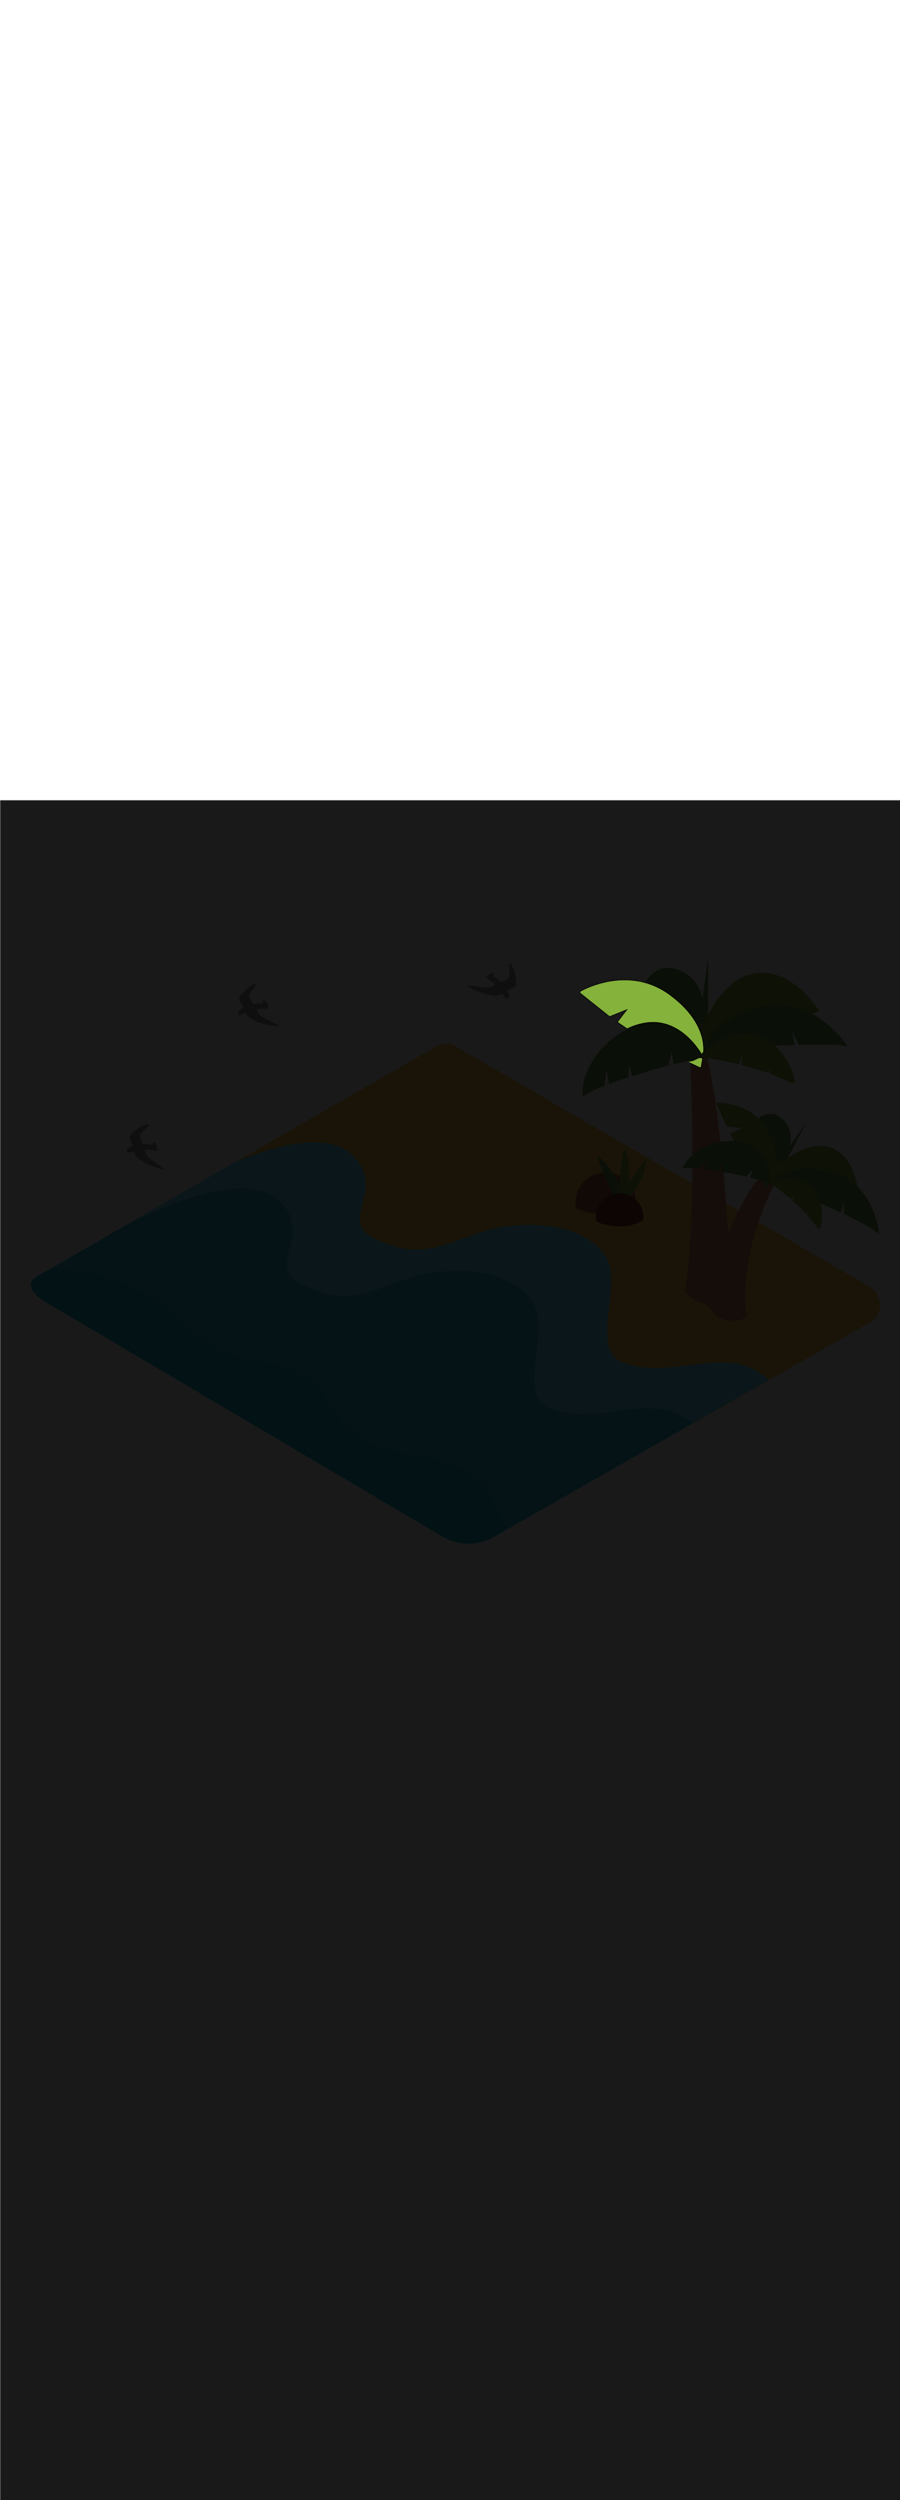 <ns0:svg xmlns:ns0="http://www.w3.org/2000/svg" version="1.1" id="Layer_1" x="0px" y="0px" viewBox="0 0 500 500" style="width: 180px;" xml:space="preserve" data-imageid="summer-landscape-48" imageName="Summer Landscape" class="illustrations_image"><ns0:defs><ns0:mask id="spotlight-mask"><ns0:rect x="0" y="0" width="100%" height="100%" fill="white" opacity="0.9" /><ns0:style type="text/css" fill="black" /><ns0:style type="text/css" style="" fill="black" /><ns0:path class="st9_summer-landscape-48" d="M 348.839 116.024 L 348.774 116.109 L 348.709 116.194 L 348.645 116.279 L 348.58 116.364 L 348.515 116.448 L 348.451 116.533 L 348.386 116.618 L 348.321 116.703 L 348.257 116.788 L 348.192 116.873 L 348.128 116.958 L 347.998 117.127 L 347.934 117.212 L 347.869 117.297 L 347.804 117.382 L 347.74 117.467 L 347.675 117.552 L 347.61 117.636 L 347.546 117.721 L 347.481 117.806 L 347.416 117.891 L 347.352 117.976 L 347.287 118.061 L 347.222 118.145 L 347.158 118.23 L 347.093 118.315 L 347.029 118.4 L 346.964 118.485 L 346.899 118.57 L 346.835 118.655 L 346.77 118.739 L 346.705 118.824 L 346.641 118.909 L 346.576 118.994 L 346.511 119.079 L 346.447 119.164 L 346.382 119.248 L 346.317 119.333 L 346.253 119.418 L 346.188 119.503 L 346.123 119.588 L 346.059 119.673 L 345.994 119.758 L 345.93 119.842 L 345.865 119.927 L 345.8 120.012 L 345.736 120.097 L 345.671 120.182 L 345.606 120.267 L 345.542 120.352 L 345.477 120.436 L 345.412 120.521 L 345.348 120.606 L 345.283 120.691 L 345.218 120.776 L 345.154 120.861 L 345.089 120.945 L 345.025 121.03 L 344.96 121.115 L 344.895 121.2 L 344.831 121.285 L 344.766 121.37 L 344.701 121.455 L 344.637 121.539 L 344.572 121.624 L 344.443 121.794 L 344.378 121.879 L 344.313 121.964 L 344.249 122.048 L 344.184 122.133 L 344.119 122.218 L 344.055 122.303 L 343.99 122.388 L 343.926 122.473 L 343.861 122.558 L 343.796 122.642 L 343.732 122.727 L 343.667 122.812 L 343.602 122.897 L 343.575 122.936 L 343.552 122.978 L 343.533 123.022 L 343.518 123.068 L 343.507 123.114 L 343.501 123.162 L 343.5 123.21 L 343.503 123.258 L 343.511 123.305 L 343.523 123.351 L 343.54 123.396 L 343.561 123.439 L 343.586 123.48 L 343.614 123.518 L 343.647 123.554 L 343.682 123.586 L 343.721 123.615 L 343.993 123.798 L 344.13 123.89 L 344.539 124.166 L 344.675 124.258 L 344.811 124.35 L 344.948 124.442 L 345.221 124.626 L 345.357 124.718 L 345.493 124.81 L 345.63 124.901 L 345.766 124.993 L 345.902 125.085 L 346.311 125.361 L 346.448 125.453 L 346.584 125.545 L 346.993 125.821 L 347.13 125.913 L 347.675 126.28 L 347.811 126.372 L 347.948 126.464 L 348.221 126.648 L 348.357 126.74 L 348.461 126.81 L 348.913 126.596 L 348.92 126.593 L 349.472 126.342 L 349.479 126.339 L 350.034 126.096 L 350.041 126.093 L 350.599 125.86 L 350.606 125.857 L 351.166 125.633 L 351.174 125.63 L 351.736 125.415 L 351.744 125.412 L 352.308 125.207 L 352.316 125.204 L 352.883 125.009 L 352.891 125.006 L 353.46 124.82 L 353.468 124.818 L 354.039 124.641 L 354.048 124.639 L 354.621 124.473 L 354.629 124.471 L 355.204 124.315 L 355.212 124.312 L 355.789 124.167 L 355.797 124.165 L 356.376 124.029 L 356.384 124.027 L 356.964 123.902 L 356.973 123.901 L 357.554 123.786 L 357.563 123.785 L 358.145 123.681 L 358.154 123.68 L 358.737 123.587 L 358.747 123.586 L 359.331 123.505 L 359.331 123.505 L 359.34 123.504 L 359.934 123.432 L 359.945 123.431 L 360.534 123.373 L 360.545 123.372 L 361.129 123.328 L 361.14 123.327 L 361.718 123.297 L 361.729 123.296 L 362.301 123.279 L 362.313 123.279 L 362.879 123.274 L 362.891 123.274 L 363.452 123.282 L 363.463 123.283 L 364.019 123.303 L 364.03 123.304 L 364.58 123.336 L 364.591 123.337 L 365.136 123.382 L 365.147 123.383 L 365.686 123.439 L 365.697 123.44 L 366.23 123.507 L 366.241 123.509 L 366.769 123.587 L 366.78 123.589 L 367.302 123.677 L 367.313 123.679 L 367.829 123.779 L 367.84 123.781 L 368.351 123.891 L 368.361 123.893 L 368.867 124.012 L 368.877 124.015 L 369.376 124.144 L 369.386 124.147 L 369.881 124.285 L 369.89 124.288 L 370.379 124.436 L 370.388 124.439 L 370.871 124.595 L 370.88 124.598 L 371.357 124.763 L 371.366 124.766 L 371.838 124.94 L 371.847 124.943 L 372.312 125.124 L 372.321 125.128 L 372.781 125.317 L 372.79 125.32 L 373.244 125.517 L 373.252 125.52 L 373.7 125.724 L 373.708 125.728 L 374.151 125.938 L 374.159 125.942 L 374.596 126.159 L 374.603 126.163 L 375.035 126.387 L 375.042 126.391 L 375.467 126.62 L 375.475 126.624 L 375.894 126.86 L 375.901 126.864 L 376.315 127.105 L 376.321 127.109 L 376.729 127.355 L 376.736 127.359 L 377.138 127.611 L 377.144 127.615 L 377.54 127.871 L 377.547 127.875 L 377.937 128.136 L 377.943 128.14 L 378.327 128.405 L 378.333 128.409 L 378.712 128.677 L 378.717 128.681 L 379.09 128.954 L 379.095 128.958 L 379.462 129.234 L 379.467 129.238 L 379.828 129.516 L 379.833 129.52 L 380.188 129.802 L 380.193 129.806 L 380.542 130.09 L 380.546 130.094 L 380.889 130.381 L 380.894 130.385 L 381.231 130.673 L 381.235 130.677 L 381.566 130.967 L 381.571 130.971 L 381.895 131.263 L 381.9 131.267 L 382.219 131.56 L 382.223 131.564 L 382.536 131.858 L 382.539 131.861 L 382.846 132.156 L 382.85 132.16 L 383.151 132.455 L 383.155 132.458 L 383.449 132.753 L 383.453 132.757 L 383.742 133.052 L 383.745 133.055 L 384.028 133.35 L 384.031 133.354 L 384.307 133.647 L 384.311 133.651 L 384.581 133.944 L 384.584 133.947 L 384.848 134.239 L 384.851 134.242 L 385.11 134.532 L 385.113 134.535 L 385.365 134.824 L 385.367 134.827 L 385.613 135.113 L 385.616 135.116 L 385.856 135.4 L 385.858 135.403 L 386.092 135.685 L 386.094 135.688 L 386.322 135.966 L 386.324 135.969 L 386.545 136.245 L 386.548 136.248 L 386.763 136.52 L 386.765 136.523 L 386.974 136.791 L 386.976 136.794 L 387.178 137.058 L 387.181 137.061 L 387.377 137.321 L 387.379 137.324 L 387.569 137.579 L 387.571 137.582 L 387.755 137.832 L 387.757 137.835 L 387.934 138.081 L 387.936 138.084 L 388.107 138.324 L 388.109 138.326 L 388.274 138.561 L 388.276 138.564 L 388.434 138.793 L 388.436 138.795 L 388.588 139.018 L 388.59 139.02 L 388.735 139.237 L 388.737 139.239 L 388.877 139.449 L 388.878 139.451 L 389.011 139.654 L 389.013 139.656 L 389.14 139.852 L 389.141 139.854 L 389.261 140.042 L 389.263 140.044 L 389.377 140.224 L 389.378 140.227 L 389.486 140.399 L 389.487 140.401 L 389.588 140.565 L 389.59 140.567 L 389.684 140.722 L 389.686 140.724 L 389.774 140.871 L 389.775 140.873 L 389.807 140.927 L 389.846 140.879 L 389.848 140.876 L 389.946 140.756 L 389.949 140.753 L 390.05 140.63 L 390.052 140.627 L 390.157 140.502 L 390.159 140.499 L 390.267 140.372 L 390.269 140.37 L 390.381 140.24 L 390.383 140.238 L 390.498 140.106 L 390.5 140.104 L 390.618 139.971 L 390.621 139.968 L 390.638 139.949 L 390.639 139.935 L 390.64 139.93 L 390.654 139.724 L 390.654 139.719 L 390.666 139.506 L 390.666 139.501 L 390.677 139.28 L 390.677 139.275 L 390.685 139.046 L 390.685 139.041 L 390.691 138.805 L 390.691 138.799 L 390.695 138.555 L 390.695 138.55 L 390.695 138.299 L 390.695 138.293 L 390.693 138.035 L 390.693 138.029 L 390.688 137.764 L 390.687 137.758 L 390.679 137.486 L 390.678 137.48 L 390.666 137.2 L 390.666 137.194 L 390.65 136.908 L 390.649 136.902 L 390.629 136.609 L 390.629 136.603 L 390.605 136.303 L 390.604 136.297 L 390.576 135.991 L 390.575 135.985 L 390.542 135.672 L 390.542 135.666 L 390.504 135.347 L 390.503 135.341 L 390.46 135.015 L 390.46 135.009 L 390.412 134.678 L 390.411 134.671 L 390.358 134.334 L 390.357 134.327 L 390.298 133.984 L 390.297 133.978 L 390.232 133.629 L 390.231 133.622 L 390.161 133.267 L 390.16 133.261 L 390.083 132.9 L 390.082 132.894 L 389.999 132.528 L 389.997 132.521 L 389.908 132.15 L 389.906 132.143 L 389.81 131.767 L 389.808 131.76 L 389.705 131.378 L 389.703 131.372 L 389.593 130.985 L 389.591 130.978 L 389.474 130.586 L 389.472 130.579 L 389.347 130.183 L 389.345 130.176 L 389.212 129.774 L 389.209 129.768 L 389.069 129.361 L 389.066 129.355 L 388.917 128.944 L 388.915 128.937 L 388.758 128.522 L 388.755 128.515 L 388.589 128.096 L 388.587 128.089 L 388.412 127.665 L 388.409 127.659 L 388.226 127.231 L 388.223 127.224 L 388.031 126.792 L 388.028 126.785 L 387.826 126.349 L 387.823 126.343 L 387.611 125.903 L 387.608 125.896 L 387.387 125.453 L 387.383 125.446 L 387.152 124.999 L 387.149 124.993 L 386.907 124.542 L 386.904 124.535 L 386.652 124.081 L 386.649 124.075 L 386.387 123.617 L 386.383 123.611 L 386.11 123.15 L 386.106 123.144 L 385.822 122.68 L 385.819 122.674 L 385.524 122.207 L 385.52 122.201 L 385.213 121.732 L 385.209 121.726 L 384.891 121.253 L 384.887 121.247 L 384.558 120.772 L 384.554 120.766 L 384.212 120.288 L 384.208 120.282 L 383.854 119.802 L 383.85 119.796 L 383.484 119.314 L 383.479 119.308 L 383.101 118.823 L 383.096 118.817 L 382.705 118.33 L 382.7 118.325 L 382.296 117.835 L 382.292 117.83 L 381.874 117.339 L 381.87 117.334 L 381.439 116.841 L 381.434 116.835 L 380.99 116.34 L 380.985 116.335 L 380.527 115.839 L 380.522 115.834 L 380.05 115.336 L 380.046 115.331 L 379.559 114.831 L 379.555 114.827 L 379.054 114.326 L 379.049 114.321 L 378.534 113.819 L 378.53 113.814 L 378 113.311 L 377.995 113.307 L 377.45 112.802 L 377.445 112.798 L 376.885 112.293 L 376.88 112.288 L 376.305 111.782 L 376.3 111.778 L 375.709 111.271 L 375.705 111.267 L 375.098 110.76 L 375.093 110.756 L 374.47 110.248 L 374.466 110.244 L 373.827 109.736 L 373.822 109.732 L 373.167 109.223 L 373.162 109.22 L 372.49 108.711 L 372.486 108.707 L 371.797 108.198 L 371.797 108.198 L 371.791 108.193 L 371.093 107.694 L 371.085 107.688 L 370.386 107.208 L 370.378 107.203 L 369.678 106.741 L 369.67 106.736 L 368.968 106.293 L 368.96 106.288 L 368.257 105.864 L 368.249 105.859 L 367.546 105.453 L 367.538 105.448 L 366.834 105.059 L 366.825 105.054 L 366.121 104.683 L 366.113 104.679 L 365.409 104.325 L 365.4 104.32 L 364.696 103.983 L 364.687 103.979 L 363.983 103.659 L 363.974 103.655 L 363.27 103.35 L 363.262 103.347 L 362.558 103.058 L 362.55 103.055 L 361.847 102.782 L 361.838 102.779 L 361.137 102.521 L 361.128 102.518 L 360.427 102.276 L 360.418 102.273 L 359.719 102.046 L 359.71 102.043 L 359.012 101.831 L 359.003 101.828 L 358.307 101.629 L 358.298 101.627 L 357.603 101.443 L 357.594 101.44 L 356.902 101.27 L 356.893 101.267 L 356.202 101.11 L 356.194 101.108 L 355.505 100.964 L 355.496 100.962 L 354.81 100.831 L 354.802 100.829 L 354.118 100.71 L 354.11 100.709 L 353.429 100.602 L 353.421 100.601 L 352.743 100.506 L 352.735 100.505 L 352.06 100.422 L 352.052 100.421 L 351.381 100.349 L 351.373 100.348 L 350.705 100.287 L 350.697 100.287 L 350.032 100.237 L 350.025 100.236 L 349.364 100.197 L 349.357 100.196 L 348.7 100.167 L 348.693 100.167 L 348.04 100.148 L 348.033 100.147 L 347.385 100.138 L 347.378 100.138 L 346.734 100.137 L 346.727 100.137 L 346.088 100.146 L 346.081 100.146 L 345.447 100.164 L 345.44 100.164 L 344.811 100.19 L 344.804 100.19 L 344.181 100.224 L 344.174 100.225 L 343.556 100.267 L 343.549 100.267 L 342.936 100.317 L 342.93 100.317 L 342.323 100.374 L 342.317 100.375 L 341.715 100.439 L 341.709 100.439 L 341.114 100.51 L 341.108 100.511 L 340.519 100.588 L 340.514 100.589 L 339.931 100.672 L 339.925 100.673 L 339.35 100.762 L 339.344 100.763 L 338.775 100.857 L 338.769 100.858 L 338.207 100.958 L 338.202 100.959 L 337.647 101.064 L 337.642 101.065 L 337.094 101.175 L 337.089 101.176 L 336.549 101.29 L 336.544 101.291 L 336.011 101.41 L 336.006 101.411 L 335.481 101.533 L 335.477 101.534 L 334.96 101.66 L 334.955 101.661 L 334.447 101.79 L 334.442 101.791 L 333.942 101.923 L 333.937 101.924 L 333.445 102.058 L 333.441 102.06 L 332.958 102.197 L 332.954 102.198 L 332.48 102.337 L 332.475 102.338 L 332.01 102.479 L 332.006 102.48 L 331.55 102.623 L 331.546 102.624 L 331.1 102.768 L 331.096 102.769 L 330.659 102.913 L 330.655 102.915 L 330.228 103.06 L 330.224 103.061 L 329.807 103.207 L 329.803 103.208 L 329.396 103.354 L 329.392 103.355 L 328.996 103.501 L 328.992 103.502 L 328.606 103.647 L 328.602 103.648 L 328.226 103.792 L 328.223 103.794 L 327.858 103.937 L 327.855 103.938 L 327.5 104.08 L 327.497 104.081 L 327.154 104.221 L 327.151 104.222 L 326.819 104.361 L 326.816 104.362 L 326.496 104.498 L 326.493 104.499 L 326.185 104.632 L 326.182 104.634 L 325.885 104.764 L 325.882 104.766 L 325.598 104.893 L 325.595 104.894 L 325.322 105.018 L 325.319 105.02 L 325.059 105.14 L 325.057 105.141 L 324.809 105.258 L 324.806 105.259 L 324.572 105.371 L 324.569 105.372 L 324.347 105.48 L 324.344 105.481 L 324.135 105.584 L 324.133 105.585 L 323.937 105.683 L 323.935 105.684 L 323.753 105.776 L 323.75 105.777 L 323.581 105.864 L 323.579 105.865 L 323.424 105.945 L 323.422 105.947 L 323.281 106.021 L 323.278 106.022 L 323.152 106.09 L 323.149 106.091 L 323.037 106.151 L 323.035 106.153 L 322.936 106.206 L 322.934 106.207 L 322.851 106.253 L 322.849 106.255 L 322.78 106.293 L 322.778 106.294 L 322.724 106.325 L 322.722 106.326 L 322.683 106.348 L 322.681 106.349 L 322.658 106.362 L 322.656 106.363 L 322.649 106.368 L 322.608 106.394 L 322.57 106.424 L 322.535 106.458 L 322.504 106.495 L 322.476 106.535 L 322.452 106.577 L 322.433 106.622 L 322.418 106.668 L 322.407 106.715 L 322.401 106.763 L 322.4 106.812 L 322.404 106.86 L 322.412 106.908 L 322.425 106.955 L 322.442 107 L 322.463 107.044 L 322.489 107.085 L 322.518 107.123 L 322.552 107.159 L 322.588 107.191 L 322.749 107.319 L 322.909 107.447 L 323.07 107.576 L 323.23 107.704 L 323.391 107.832 L 323.552 107.96 L 323.712 108.089 L 323.873 108.217 L 324.033 108.345 L 324.194 108.474 L 324.355 108.602 L 324.515 108.73 L 324.676 108.858 L 324.836 108.987 L 324.997 109.115 L 325.158 109.243 L 325.318 109.371 L 325.479 109.5 L 325.639 109.628 L 325.8 109.756 L 325.961 109.885 L 326.121 110.013 L 326.282 110.141 L 326.442 110.269 L 326.603 110.398 L 326.764 110.526 L 326.924 110.654 L 327.085 110.783 L 327.246 110.911 L 327.406 111.039 L 327.567 111.167 L 327.727 111.296 L 327.888 111.424 L 328.049 111.552 L 328.209 111.681 L 328.37 111.809 L 328.53 111.937 L 328.691 112.065 L 328.852 112.194 L 329.012 112.322 L 329.173 112.45 L 329.333 112.579 L 329.494 112.707 L 329.655 112.835 L 329.815 112.963 L 329.976 113.092 L 330.136 113.22 L 330.297 113.348 L 330.458 113.477 L 330.618 113.605 L 330.779 113.733 L 330.939 113.861 L 331.1 113.99 L 331.261 114.118 L 331.421 114.246 L 331.582 114.375 L 331.742 114.503 L 331.903 114.631 L 332.064 114.759 L 332.224 114.888 L 332.385 115.016 L 332.546 115.144 L 332.706 115.272 L 332.867 115.401 L 333.027 115.529 L 333.188 115.657 L 333.349 115.786 L 333.509 115.914 L 333.67 116.042 L 333.83 116.17 L 333.991 116.299 L 334.152 116.427 L 334.312 116.555 L 334.473 116.684 L 334.633 116.812 L 334.794 116.94 L 334.955 117.068 L 335.115 117.197 L 335.276 117.325 L 335.436 117.453 L 335.597 117.582 L 335.758 117.71 L 335.918 117.838 L 336.079 117.966 L 336.239 118.095 L 336.4 118.223 L 336.561 118.351 L 336.721 118.48 L 336.882 118.608 L 337.042 118.736 L 337.203 118.864 L 337.364 118.993 L 337.524 119.121 L 337.685 119.249 L 337.846 119.378 L 338.006 119.506 L 338.167 119.634 L 338.327 119.762 L 338.488 119.891 L 338.527 119.919 L 338.568 119.943 L 338.612 119.963 L 338.658 119.979 L 338.704 119.991 L 338.752 119.998 L 338.8 120 L 338.848 119.998 L 338.896 119.991 L 338.942 119.979 L 338.988 119.963 L 339.105 119.916 L 339.222 119.868 L 339.339 119.821 L 339.456 119.774 L 339.574 119.726 L 339.691 119.679 L 339.808 119.631 L 339.925 119.584 L 340.042 119.536 L 340.159 119.489 L 340.277 119.441 L 340.394 119.394 L 340.511 119.346 L 340.628 119.299 L 340.745 119.251 L 340.863 119.204 L 340.98 119.156 L 341.097 119.109 L 341.214 119.061 L 341.331 119.014 L 341.448 118.966 L 341.566 118.919 L 341.683 118.871 L 341.8 118.824 L 341.917 118.777 L 342.034 118.729 L 342.151 118.682 L 342.269 118.634 L 342.386 118.587 L 342.503 118.539 L 342.62 118.492 L 342.737 118.444 L 342.854 118.397 L 342.972 118.349 L 343.089 118.302 L 343.206 118.254 L 343.323 118.207 L 343.44 118.159 L 343.557 118.112 L 343.675 118.064 L 343.792 118.017 L 343.909 117.969 L 344.026 117.922 L 344.26 117.827 L 344.378 117.78 L 344.495 117.732 L 344.612 117.685 L 344.729 117.637 L 344.846 117.59 L 344.964 117.542 L 345.081 117.495 L 345.198 117.447 L 345.315 117.4 L 345.549 117.305 L 345.667 117.257 L 345.784 117.21 L 345.901 117.162 L 346.018 117.115 L 346.135 117.067 L 346.252 117.02 L 346.37 116.972 L 346.487 116.925 L 346.604 116.878 L 346.721 116.83 L 346.838 116.783 L 346.955 116.735 L 347.073 116.688 L 347.19 116.64 L 347.307 116.593 L 347.424 116.545 L 347.541 116.498 L 347.658 116.45 L 347.776 116.403 L 347.893 116.355 L 348.01 116.308 L 348.127 116.26 L 348.244 116.213 L 348.361 116.165 L 348.479 116.118 L 348.596 116.07 L 348.713 116.023 L 348.83 115.976 L 348.896 115.949 L 348.839 116.024 Z M 382.689 145.47 L 383.211 145.72 L 383.471 145.846 L 383.732 145.971 L 384.253 146.221 L 384.514 146.347 L 384.774 146.472 L 385.035 146.597 L 385.296 146.722 L 385.817 146.973 L 386.077 147.098 L 386.338 147.223 L 386.599 147.349 L 386.859 147.474 L 387.38 147.724 L 387.641 147.85 L 387.902 147.975 L 388.162 148.1 L 388.423 148.225 L 388.683 148.351 L 388.729 148.37 L 388.775 148.384 L 388.823 148.394 L 388.872 148.399 L 388.921 148.4 L 388.97 148.395 L 389.018 148.386 L 389.065 148.372 L 389.11 148.354 L 389.154 148.331 L 389.195 148.304 L 389.233 148.273 L 389.268 148.239 L 389.299 148.201 L 389.327 148.161 L 389.35 148.118 L 389.369 148.073 L 389.384 148.026 L 389.394 147.978 L 389.421 147.805 L 389.43 147.748 L 389.476 147.46 L 389.485 147.402 L 389.494 147.345 L 389.539 147.057 L 389.548 146.999 L 389.558 146.942 L 389.603 146.654 L 389.612 146.596 L 389.621 146.539 L 389.658 146.308 L 389.667 146.251 L 389.676 146.193 L 389.685 146.136 L 389.721 145.905 L 389.73 145.848 L 389.739 145.79 L 389.748 145.733 L 389.776 145.56 L 389.785 145.502 L 389.803 145.387 L 389.812 145.329 L 389.839 145.157 L 389.848 145.099 L 389.876 144.926 L 389.885 144.869 L 389.903 144.754 L 389.912 144.696 L 389.939 144.523 L 389.948 144.466 L 389.958 144.408 L 389.967 144.351 L 390.003 144.12 L 390.012 144.063 L 390.021 144.005 L 390.03 143.948 L 390.067 143.717 L 390.076 143.66 L 390.085 143.602 L 390.094 143.545 L 390.094 143.543 L 390.027 143.535 L 389.809 143.507 L 389.591 143.479 L 389.374 143.451 L 389.156 143.423 L 388.938 143.396 L 388.938 143.396 L 388.915 143.393 L 388.867 143.382 L 388.82 143.367 L 388.775 143.347 L 388.733 143.322 L 388.692 143.294 L 388.655 143.262 L 388.64 143.246 L 388.619 143.255 L 388.567 143.28 L 388.464 143.328 L 388.413 143.352 L 388.361 143.377 L 388.207 143.449 L 388.155 143.474 L 388.104 143.498 L 387.949 143.571 L 387.898 143.595 L 387.846 143.619 L 387.692 143.692 L 387.64 143.716 L 387.589 143.74 L 387.537 143.765 L 387.486 143.789 L 387.434 143.813 L 387.28 143.886 L 387.228 143.91 L 387.177 143.934 L 387.022 144.007 L 386.97 144.031 L 386.919 144.055 L 386.764 144.128 L 386.713 144.152 L 386.661 144.177 L 386.558 144.225 L 386.507 144.249 L 386.404 144.298 L 386.352 144.322 L 386.301 144.346 L 386.249 144.371 L 386.095 144.443 L 386.043 144.468 L 385.837 144.565 L 385.786 144.589 L 385.734 144.613 L 385.631 144.662 L 385.58 144.686 L 385.477 144.734 L 385.425 144.758 L 385.374 144.783 L 385.322 144.807 L 385.167 144.88 L 385.116 144.904 L 385.013 144.952 L 384.974 144.969 L 384.934 144.982 L 384.893 144.991 L 384.781 145.012 L 384.67 145.034 L 384.558 145.055 L 384.447 145.076 L 384.336 145.098 L 384.224 145.119 L 384.113 145.141 L 384.003 145.162 L 383.892 145.184 L 383.781 145.206 L 383.67 145.227 L 383.56 145.249 L 383.45 145.271 L 383.339 145.293 L 383.229 145.315 L 383.119 145.337 L 383.009 145.359 L 382.899 145.381 L 382.79 145.403 L 382.68 145.426 L 382.622 145.437 L 382.689 145.47 Z" id="element_116" fill="black" /><ns0:path class="st9_summer-landscape-48" d="M 348.839 116.024 L 348.774 116.109 L 348.709 116.194 L 348.645 116.279 L 348.58 116.364 L 348.515 116.448 L 348.451 116.533 L 348.386 116.618 L 348.321 116.703 L 348.257 116.788 L 348.192 116.873 L 348.128 116.958 L 347.998 117.127 L 347.934 117.212 L 347.869 117.297 L 347.804 117.382 L 347.74 117.467 L 347.675 117.552 L 347.61 117.636 L 347.546 117.721 L 347.481 117.806 L 347.416 117.891 L 347.352 117.976 L 347.287 118.061 L 347.222 118.145 L 347.158 118.23 L 347.093 118.315 L 347.029 118.4 L 346.964 118.485 L 346.899 118.57 L 346.835 118.655 L 346.77 118.739 L 346.705 118.824 L 346.641 118.909 L 346.576 118.994 L 346.511 119.079 L 346.447 119.164 L 346.382 119.248 L 346.317 119.333 L 346.253 119.418 L 346.188 119.503 L 346.123 119.588 L 346.059 119.673 L 345.994 119.758 L 345.93 119.842 L 345.865 119.927 L 345.8 120.012 L 345.736 120.097 L 345.671 120.182 L 345.606 120.267 L 345.542 120.352 L 345.477 120.436 L 345.412 120.521 L 345.348 120.606 L 345.283 120.691 L 345.218 120.776 L 345.154 120.861 L 345.089 120.945 L 345.025 121.03 L 344.96 121.115 L 344.895 121.2 L 344.831 121.285 L 344.766 121.37 L 344.701 121.455 L 344.637 121.539 L 344.572 121.624 L 344.443 121.794 L 344.378 121.879 L 344.313 121.964 L 344.249 122.048 L 344.184 122.133 L 344.119 122.218 L 344.055 122.303 L 343.99 122.388 L 343.926 122.473 L 343.861 122.558 L 343.796 122.642 L 343.732 122.727 L 343.667 122.812 L 343.602 122.897 L 343.575 122.936 L 343.552 122.978 L 343.533 123.022 L 343.518 123.068 L 343.507 123.114 L 343.501 123.162 L 343.5 123.21 L 343.503 123.258 L 343.511 123.305 L 343.523 123.351 L 343.54 123.396 L 343.561 123.439 L 343.586 123.48 L 343.614 123.518 L 343.647 123.554 L 343.682 123.586 L 343.721 123.615 L 343.993 123.798 L 344.13 123.89 L 344.539 124.166 L 344.675 124.258 L 344.811 124.35 L 344.948 124.442 L 345.221 124.626 L 345.357 124.718 L 345.493 124.81 L 345.63 124.901 L 345.766 124.993 L 345.902 125.085 L 346.311 125.361 L 346.448 125.453 L 346.584 125.545 L 346.993 125.821 L 347.13 125.913 L 347.675 126.28 L 347.811 126.372 L 347.948 126.464 L 348.221 126.648 L 348.357 126.74 L 348.461 126.81 L 348.913 126.596 L 348.92 126.593 L 349.472 126.342 L 349.479 126.339 L 350.034 126.096 L 350.041 126.093 L 350.599 125.86 L 350.606 125.857 L 351.166 125.633 L 351.174 125.63 L 351.736 125.415 L 351.744 125.412 L 352.308 125.207 L 352.316 125.204 L 352.883 125.009 L 352.891 125.006 L 353.46 124.82 L 353.468 124.818 L 354.039 124.641 L 354.048 124.639 L 354.621 124.473 L 354.629 124.471 L 355.204 124.315 L 355.212 124.312 L 355.789 124.167 L 355.797 124.165 L 356.376 124.029 L 356.384 124.027 L 356.964 123.902 L 356.973 123.901 L 357.554 123.786 L 357.563 123.785 L 358.145 123.681 L 358.154 123.68 L 358.737 123.587 L 358.747 123.586 L 359.331 123.505 L 359.331 123.505 L 359.34 123.504 L 359.934 123.432 L 359.945 123.431 L 360.534 123.373 L 360.545 123.372 L 361.129 123.328 L 361.14 123.327 L 361.718 123.297 L 361.729 123.296 L 362.301 123.279 L 362.313 123.279 L 362.879 123.274 L 362.891 123.274 L 363.452 123.282 L 363.463 123.283 L 364.019 123.303 L 364.03 123.304 L 364.58 123.336 L 364.591 123.337 L 365.136 123.382 L 365.147 123.383 L 365.686 123.439 L 365.697 123.44 L 366.23 123.507 L 366.241 123.509 L 366.769 123.587 L 366.78 123.589 L 367.302 123.677 L 367.313 123.679 L 367.829 123.779 L 367.84 123.781 L 368.351 123.891 L 368.361 123.893 L 368.867 124.012 L 368.877 124.015 L 369.376 124.144 L 369.386 124.147 L 369.881 124.285 L 369.89 124.288 L 370.379 124.436 L 370.388 124.439 L 370.871 124.595 L 370.88 124.598 L 371.357 124.763 L 371.366 124.766 L 371.838 124.94 L 371.847 124.943 L 372.312 125.124 L 372.321 125.128 L 372.781 125.317 L 372.79 125.32 L 373.244 125.517 L 373.252 125.52 L 373.7 125.724 L 373.708 125.728 L 374.151 125.938 L 374.159 125.942 L 374.596 126.159 L 374.603 126.163 L 375.035 126.387 L 375.042 126.391 L 375.467 126.62 L 375.475 126.624 L 375.894 126.86 L 375.901 126.864 L 376.315 127.105 L 376.321 127.109 L 376.729 127.355 L 376.736 127.359 L 377.138 127.611 L 377.144 127.615 L 377.54 127.871 L 377.547 127.875 L 377.937 128.136 L 377.943 128.14 L 378.327 128.405 L 378.333 128.409 L 378.712 128.677 L 378.717 128.681 L 379.09 128.954 L 379.095 128.958 L 379.462 129.234 L 379.467 129.238 L 379.828 129.516 L 379.833 129.52 L 380.188 129.802 L 380.193 129.806 L 380.542 130.09 L 380.546 130.094 L 380.889 130.381 L 380.894 130.385 L 381.231 130.673 L 381.235 130.677 L 381.566 130.967 L 381.571 130.971 L 381.895 131.263 L 381.9 131.267 L 382.219 131.56 L 382.223 131.564 L 382.536 131.858 L 382.539 131.861 L 382.846 132.156 L 382.85 132.16 L 383.151 132.455 L 383.155 132.458 L 383.449 132.753 L 383.453 132.757 L 383.742 133.052 L 383.745 133.055 L 384.028 133.35 L 384.031 133.354 L 384.307 133.647 L 384.311 133.651 L 384.581 133.944 L 384.584 133.947 L 384.848 134.239 L 384.851 134.242 L 385.11 134.532 L 385.113 134.535 L 385.365 134.824 L 385.367 134.827 L 385.613 135.113 L 385.616 135.116 L 385.856 135.4 L 385.858 135.403 L 386.092 135.685 L 386.094 135.688 L 386.322 135.966 L 386.324 135.969 L 386.545 136.245 L 386.548 136.248 L 386.763 136.52 L 386.765 136.523 L 386.974 136.791 L 386.976 136.794 L 387.178 137.058 L 387.181 137.061 L 387.377 137.321 L 387.379 137.324 L 387.569 137.579 L 387.571 137.582 L 387.755 137.832 L 387.757 137.835 L 387.934 138.081 L 387.936 138.084 L 388.107 138.324 L 388.109 138.326 L 388.274 138.561 L 388.276 138.564 L 388.434 138.793 L 388.436 138.795 L 388.588 139.018 L 388.59 139.02 L 388.735 139.237 L 388.737 139.239 L 388.877 139.449 L 388.878 139.451 L 389.011 139.654 L 389.013 139.656 L 389.14 139.852 L 389.141 139.854 L 389.261 140.042 L 389.263 140.044 L 389.377 140.224 L 389.378 140.227 L 389.486 140.399 L 389.487 140.401 L 389.588 140.565 L 389.59 140.567 L 389.684 140.722 L 389.686 140.724 L 389.774 140.871 L 389.775 140.873 L 389.807 140.927 L 389.846 140.879 L 389.848 140.876 L 389.946 140.756 L 389.949 140.753 L 390.05 140.63 L 390.052 140.627 L 390.157 140.502 L 390.159 140.499 L 390.267 140.372 L 390.269 140.37 L 390.381 140.24 L 390.383 140.238 L 390.498 140.106 L 390.5 140.104 L 390.618 139.971 L 390.621 139.968 L 390.638 139.949 L 390.639 139.935 L 390.64 139.93 L 390.654 139.724 L 390.654 139.719 L 390.666 139.506 L 390.666 139.501 L 390.677 139.28 L 390.677 139.275 L 390.685 139.046 L 390.685 139.041 L 390.691 138.805 L 390.691 138.799 L 390.695 138.555 L 390.695 138.55 L 390.695 138.299 L 390.695 138.293 L 390.693 138.035 L 390.693 138.029 L 390.688 137.764 L 390.687 137.758 L 390.679 137.486 L 390.678 137.48 L 390.666 137.2 L 390.666 137.194 L 390.65 136.908 L 390.649 136.902 L 390.629 136.609 L 390.629 136.603 L 390.605 136.303 L 390.604 136.297 L 390.576 135.991 L 390.575 135.985 L 390.542 135.672 L 390.542 135.666 L 390.504 135.347 L 390.503 135.341 L 390.46 135.015 L 390.46 135.009 L 390.412 134.678 L 390.411 134.671 L 390.358 134.334 L 390.357 134.327 L 390.298 133.984 L 390.297 133.978 L 390.232 133.629 L 390.231 133.622 L 390.161 133.267 L 390.16 133.261 L 390.083 132.9 L 390.082 132.894 L 389.999 132.528 L 389.997 132.521 L 389.908 132.15 L 389.906 132.143 L 389.81 131.767 L 389.808 131.76 L 389.705 131.378 L 389.703 131.372 L 389.593 130.985 L 389.591 130.978 L 389.474 130.586 L 389.472 130.579 L 389.347 130.183 L 389.345 130.176 L 389.212 129.774 L 389.209 129.768 L 389.069 129.361 L 389.066 129.355 L 388.917 128.944 L 388.915 128.937 L 388.758 128.522 L 388.755 128.515 L 388.589 128.096 L 388.587 128.089 L 388.412 127.665 L 388.409 127.659 L 388.226 127.231 L 388.223 127.224 L 388.031 126.792 L 388.028 126.785 L 387.826 126.349 L 387.823 126.343 L 387.611 125.903 L 387.608 125.896 L 387.387 125.453 L 387.383 125.446 L 387.152 124.999 L 387.149 124.993 L 386.907 124.542 L 386.904 124.535 L 386.652 124.081 L 386.649 124.075 L 386.387 123.617 L 386.383 123.611 L 386.11 123.15 L 386.106 123.144 L 385.822 122.68 L 385.819 122.674 L 385.524 122.207 L 385.52 122.201 L 385.213 121.732 L 385.209 121.726 L 384.891 121.253 L 384.887 121.247 L 384.558 120.772 L 384.554 120.766 L 384.212 120.288 L 384.208 120.282 L 383.854 119.802 L 383.85 119.796 L 383.484 119.314 L 383.479 119.308 L 383.101 118.823 L 383.096 118.817 L 382.705 118.33 L 382.7 118.325 L 382.296 117.835 L 382.292 117.83 L 381.874 117.339 L 381.87 117.334 L 381.439 116.841 L 381.434 116.835 L 380.99 116.34 L 380.985 116.335 L 380.527 115.839 L 380.522 115.834 L 380.05 115.336 L 380.046 115.331 L 379.559 114.831 L 379.555 114.827 L 379.054 114.326 L 379.049 114.321 L 378.534 113.819 L 378.53 113.814 L 378 113.311 L 377.995 113.307 L 377.45 112.802 L 377.445 112.798 L 376.885 112.293 L 376.88 112.288 L 376.305 111.782 L 376.3 111.778 L 375.709 111.271 L 375.705 111.267 L 375.098 110.76 L 375.093 110.756 L 374.47 110.248 L 374.466 110.244 L 373.827 109.736 L 373.822 109.732 L 373.167 109.223 L 373.162 109.22 L 372.49 108.711 L 372.486 108.707 L 371.797 108.198 L 371.797 108.198 L 371.791 108.193 L 371.093 107.694 L 371.085 107.688 L 370.386 107.208 L 370.378 107.203 L 369.678 106.741 L 369.67 106.736 L 368.968 106.293 L 368.96 106.288 L 368.257 105.864 L 368.249 105.859 L 367.546 105.453 L 367.538 105.448 L 366.834 105.059 L 366.825 105.054 L 366.121 104.683 L 366.113 104.679 L 365.409 104.325 L 365.4 104.32 L 364.696 103.983 L 364.687 103.979 L 363.983 103.659 L 363.974 103.655 L 363.27 103.35 L 363.262 103.347 L 362.558 103.058 L 362.55 103.055 L 361.847 102.782 L 361.838 102.779 L 361.137 102.521 L 361.128 102.518 L 360.427 102.276 L 360.418 102.273 L 359.719 102.046 L 359.71 102.043 L 359.012 101.831 L 359.003 101.828 L 358.307 101.629 L 358.298 101.627 L 357.603 101.443 L 357.594 101.44 L 356.902 101.27 L 356.893 101.267 L 356.202 101.11 L 356.194 101.108 L 355.505 100.964 L 355.496 100.962 L 354.81 100.831 L 354.802 100.829 L 354.118 100.71 L 354.11 100.709 L 353.429 100.602 L 353.421 100.601 L 352.743 100.506 L 352.735 100.505 L 352.06 100.422 L 352.052 100.421 L 351.381 100.349 L 351.373 100.348 L 350.705 100.287 L 350.697 100.287 L 350.032 100.237 L 350.025 100.236 L 349.364 100.197 L 349.357 100.196 L 348.7 100.167 L 348.693 100.167 L 348.04 100.148 L 348.033 100.147 L 347.385 100.138 L 347.378 100.138 L 346.734 100.137 L 346.727 100.137 L 346.088 100.146 L 346.081 100.146 L 345.447 100.164 L 345.44 100.164 L 344.811 100.19 L 344.804 100.19 L 344.181 100.224 L 344.174 100.225 L 343.556 100.267 L 343.549 100.267 L 342.936 100.317 L 342.93 100.317 L 342.323 100.374 L 342.317 100.375 L 341.715 100.439 L 341.709 100.439 L 341.114 100.51 L 341.108 100.511 L 340.519 100.588 L 340.514 100.589 L 339.931 100.672 L 339.925 100.673 L 339.35 100.762 L 339.344 100.763 L 338.775 100.857 L 338.769 100.858 L 338.207 100.958 L 338.202 100.959 L 337.647 101.064 L 337.642 101.065 L 337.094 101.175 L 337.089 101.176 L 336.549 101.29 L 336.544 101.291 L 336.011 101.41 L 336.006 101.411 L 335.481 101.533 L 335.477 101.534 L 334.96 101.66 L 334.955 101.661 L 334.447 101.79 L 334.442 101.791 L 333.942 101.923 L 333.937 101.924 L 333.445 102.058 L 333.441 102.06 L 332.958 102.197 L 332.954 102.198 L 332.48 102.337 L 332.475 102.338 L 332.01 102.479 L 332.006 102.48 L 331.55 102.623 L 331.546 102.624 L 331.1 102.768 L 331.096 102.769 L 330.659 102.913 L 330.655 102.915 L 330.228 103.06 L 330.224 103.061 L 329.807 103.207 L 329.803 103.208 L 329.396 103.354 L 329.392 103.355 L 328.996 103.501 L 328.992 103.502 L 328.606 103.647 L 328.602 103.648 L 328.226 103.792 L 328.223 103.794 L 327.858 103.937 L 327.855 103.938 L 327.5 104.08 L 327.497 104.081 L 327.154 104.221 L 327.151 104.222 L 326.819 104.361 L 326.816 104.362 L 326.496 104.498 L 326.493 104.499 L 326.185 104.632 L 326.182 104.634 L 325.885 104.764 L 325.882 104.766 L 325.598 104.893 L 325.595 104.894 L 325.322 105.018 L 325.319 105.02 L 325.059 105.14 L 325.057 105.141 L 324.809 105.258 L 324.806 105.259 L 324.572 105.371 L 324.569 105.372 L 324.347 105.48 L 324.344 105.481 L 324.135 105.584 L 324.133 105.585 L 323.937 105.683 L 323.935 105.684 L 323.753 105.776 L 323.75 105.777 L 323.581 105.864 L 323.579 105.865 L 323.424 105.945 L 323.422 105.947 L 323.281 106.021 L 323.278 106.022 L 323.152 106.09 L 323.149 106.091 L 323.037 106.151 L 323.035 106.153 L 322.936 106.206 L 322.934 106.207 L 322.851 106.253 L 322.849 106.255 L 322.78 106.293 L 322.778 106.294 L 322.724 106.325 L 322.722 106.326 L 322.683 106.348 L 322.681 106.349 L 322.658 106.362 L 322.656 106.363 L 322.649 106.368 L 322.608 106.394 L 322.57 106.424 L 322.535 106.458 L 322.504 106.495 L 322.476 106.535 L 322.452 106.577 L 322.433 106.622 L 322.418 106.668 L 322.407 106.715 L 322.401 106.763 L 322.4 106.812 L 322.404 106.86 L 322.412 106.908 L 322.425 106.955 L 322.442 107 L 322.463 107.044 L 322.489 107.085 L 322.518 107.123 L 322.552 107.159 L 322.588 107.191 L 322.749 107.319 L 322.909 107.447 L 323.07 107.576 L 323.23 107.704 L 323.391 107.832 L 323.552 107.96 L 323.712 108.089 L 323.873 108.217 L 324.033 108.345 L 324.194 108.474 L 324.355 108.602 L 324.515 108.73 L 324.676 108.858 L 324.836 108.987 L 324.997 109.115 L 325.158 109.243 L 325.318 109.371 L 325.479 109.5 L 325.639 109.628 L 325.8 109.756 L 325.961 109.885 L 326.121 110.013 L 326.282 110.141 L 326.442 110.269 L 326.603 110.398 L 326.764 110.526 L 326.924 110.654 L 327.085 110.783 L 327.246 110.911 L 327.406 111.039 L 327.567 111.167 L 327.727 111.296 L 327.888 111.424 L 328.049 111.552 L 328.209 111.681 L 328.37 111.809 L 328.53 111.937 L 328.691 112.065 L 328.852 112.194 L 329.012 112.322 L 329.173 112.45 L 329.333 112.579 L 329.494 112.707 L 329.655 112.835 L 329.815 112.963 L 329.976 113.092 L 330.136 113.22 L 330.297 113.348 L 330.458 113.477 L 330.618 113.605 L 330.779 113.733 L 330.939 113.861 L 331.1 113.99 L 331.261 114.118 L 331.421 114.246 L 331.582 114.375 L 331.742 114.503 L 331.903 114.631 L 332.064 114.759 L 332.224 114.888 L 332.385 115.016 L 332.546 115.144 L 332.706 115.272 L 332.867 115.401 L 333.027 115.529 L 333.188 115.657 L 333.349 115.786 L 333.509 115.914 L 333.67 116.042 L 333.83 116.17 L 333.991 116.299 L 334.152 116.427 L 334.312 116.555 L 334.473 116.684 L 334.633 116.812 L 334.794 116.94 L 334.955 117.068 L 335.115 117.197 L 335.276 117.325 L 335.436 117.453 L 335.597 117.582 L 335.758 117.71 L 335.918 117.838 L 336.079 117.966 L 336.239 118.095 L 336.4 118.223 L 336.561 118.351 L 336.721 118.48 L 336.882 118.608 L 337.042 118.736 L 337.203 118.864 L 337.364 118.993 L 337.524 119.121 L 337.685 119.249 L 337.846 119.378 L 338.006 119.506 L 338.167 119.634 L 338.327 119.762 L 338.488 119.891 L 338.527 119.919 L 338.568 119.943 L 338.612 119.963 L 338.658 119.979 L 338.704 119.991 L 338.752 119.998 L 338.8 120 L 338.848 119.998 L 338.896 119.991 L 338.942 119.979 L 338.988 119.963 L 339.105 119.916 L 339.222 119.868 L 339.339 119.821 L 339.456 119.774 L 339.574 119.726 L 339.691 119.679 L 339.808 119.631 L 339.925 119.584 L 340.042 119.536 L 340.159 119.489 L 340.277 119.441 L 340.394 119.394 L 340.511 119.346 L 340.628 119.299 L 340.745 119.251 L 340.863 119.204 L 340.98 119.156 L 341.097 119.109 L 341.214 119.061 L 341.331 119.014 L 341.448 118.966 L 341.566 118.919 L 341.683 118.871 L 341.8 118.824 L 341.917 118.777 L 342.034 118.729 L 342.151 118.682 L 342.269 118.634 L 342.386 118.587 L 342.503 118.539 L 342.62 118.492 L 342.737 118.444 L 342.854 118.397 L 342.972 118.349 L 343.089 118.302 L 343.206 118.254 L 343.323 118.207 L 343.44 118.159 L 343.557 118.112 L 343.675 118.064 L 343.792 118.017 L 343.909 117.969 L 344.026 117.922 L 344.26 117.827 L 344.378 117.78 L 344.495 117.732 L 344.612 117.685 L 344.729 117.637 L 344.846 117.59 L 344.964 117.542 L 345.081 117.495 L 345.198 117.447 L 345.315 117.4 L 345.549 117.305 L 345.667 117.257 L 345.784 117.21 L 345.901 117.162 L 346.018 117.115 L 346.135 117.067 L 346.252 117.02 L 346.37 116.972 L 346.487 116.925 L 346.604 116.878 L 346.721 116.83 L 346.838 116.783 L 346.955 116.735 L 347.073 116.688 L 347.19 116.64 L 347.307 116.593 L 347.424 116.545 L 347.541 116.498 L 347.658 116.45 L 347.776 116.403 L 347.893 116.355 L 348.01 116.308 L 348.127 116.26 L 348.244 116.213 L 348.361 116.165 L 348.479 116.118 L 348.596 116.07 L 348.713 116.023 L 348.83 115.976 L 348.896 115.949 L 348.839 116.024 Z M 382.689 145.47 L 383.211 145.72 L 383.471 145.846 L 383.732 145.971 L 384.253 146.221 L 384.514 146.347 L 384.774 146.472 L 385.035 146.597 L 385.296 146.722 L 385.817 146.973 L 386.077 147.098 L 386.338 147.223 L 386.599 147.349 L 386.859 147.474 L 387.38 147.724 L 387.641 147.85 L 387.902 147.975 L 388.162 148.1 L 388.423 148.225 L 388.683 148.351 L 388.729 148.37 L 388.775 148.384 L 388.823 148.394 L 388.872 148.399 L 388.921 148.4 L 388.97 148.395 L 389.018 148.386 L 389.065 148.372 L 389.11 148.354 L 389.154 148.331 L 389.195 148.304 L 389.233 148.273 L 389.268 148.239 L 389.299 148.201 L 389.327 148.161 L 389.35 148.118 L 389.369 148.073 L 389.384 148.026 L 389.394 147.978 L 389.421 147.805 L 389.43 147.748 L 389.476 147.46 L 389.485 147.402 L 389.494 147.345 L 389.539 147.057 L 389.548 146.999 L 389.558 146.942 L 389.603 146.654 L 389.612 146.596 L 389.621 146.539 L 389.658 146.308 L 389.667 146.251 L 389.676 146.193 L 389.685 146.136 L 389.721 145.905 L 389.73 145.848 L 389.739 145.79 L 389.748 145.733 L 389.776 145.56 L 389.785 145.502 L 389.803 145.387 L 389.812 145.329 L 389.839 145.157 L 389.848 145.099 L 389.876 144.926 L 389.885 144.869 L 389.903 144.754 L 389.912 144.696 L 389.939 144.523 L 389.948 144.466 L 389.958 144.408 L 389.967 144.351 L 390.003 144.12 L 390.012 144.063 L 390.021 144.005 L 390.03 143.948 L 390.067 143.717 L 390.076 143.66 L 390.085 143.602 L 390.094 143.545 L 390.094 143.543 L 390.027 143.535 L 389.809 143.507 L 389.591 143.479 L 389.374 143.451 L 389.156 143.423 L 388.938 143.396 L 388.938 143.396 L 388.915 143.393 L 388.867 143.382 L 388.82 143.367 L 388.775 143.347 L 388.733 143.322 L 388.692 143.294 L 388.655 143.262 L 388.64 143.246 L 388.619 143.255 L 388.567 143.28 L 388.464 143.328 L 388.413 143.352 L 388.361 143.377 L 388.207 143.449 L 388.155 143.474 L 388.104 143.498 L 387.949 143.571 L 387.898 143.595 L 387.846 143.619 L 387.692 143.692 L 387.64 143.716 L 387.589 143.74 L 387.537 143.765 L 387.486 143.789 L 387.434 143.813 L 387.28 143.886 L 387.228 143.91 L 387.177 143.934 L 387.022 144.007 L 386.97 144.031 L 386.919 144.055 L 386.764 144.128 L 386.713 144.152 L 386.661 144.177 L 386.558 144.225 L 386.507 144.249 L 386.404 144.298 L 386.352 144.322 L 386.301 144.346 L 386.249 144.371 L 386.095 144.443 L 386.043 144.468 L 385.837 144.565 L 385.786 144.589 L 385.734 144.613 L 385.631 144.662 L 385.58 144.686 L 385.477 144.734 L 385.425 144.758 L 385.374 144.783 L 385.322 144.807 L 385.167 144.88 L 385.116 144.904 L 385.013 144.952 L 384.974 144.969 L 384.934 144.982 L 384.893 144.991 L 384.781 145.012 L 384.67 145.034 L 384.558 145.055 L 384.447 145.076 L 384.336 145.098 L 384.224 145.119 L 384.113 145.141 L 384.003 145.162 L 383.892 145.184 L 383.781 145.206 L 383.67 145.227 L 383.56 145.249 L 383.45 145.271 L 383.339 145.293 L 383.229 145.315 L 383.119 145.337 L 383.009 145.359 L 382.899 145.381 L 382.79 145.403 L 382.68 145.426 L 382.622 145.437 L 382.689 145.47 Z" id="element_116" style="" fill="black" /></ns0:mask></ns0:defs><ns0:style type="text/css">
	.st0_summer-landscape-48{fill:#FFC745;}
	.st1_summer-landscape-48{fill:#68E1FD;}
	.st2_summer-landscape-48{opacity:0.56;fill:#01B1C8;enable-background:new    ;}
	.st3_summer-landscape-48{opacity:0.64;}
	.st4_summer-landscape-48{fill:#636560;}
	.st5_summer-landscape-48{opacity:0.63;}
	.st6_summer-landscape-48{fill:url(#SVGID_1_);}
	.st7_summer-landscape-48{fill:#6A9546;}
	.st8_summer-landscape-48{fill:#D8876A;}
	.st9_summer-landscape-48{fill:#85B23B;}
	.st10_summer-landscape-48{fill:#A55942;}
	.st11_summer-landscape-48{fill:#7F3726;}
</ns0:style>
<ns0:g id="background_summer-landscape-48">
	<ns0:path class="st0_summer-landscape-48" d="M482.9,270.2L252.4,136.4c-3.4-2-8.4-0.6-11.7,1.4l-110,63.4c21.2-8.8,52.1-17.9,65.7-3.3&#10;&#09;&#09;c21.6,23.2-19,39.3,25.7,50.8c18.6,4.8,35.3-6.7,52.9-10.6c19-4.1,48.3-3.2,61,14.6c11.2,15.6-9.4,53.1,10.5,60.1&#10;&#09;&#09;c27.9,9.8,56.8-10.9,79,8l-40.6,25.5l0.1,0l99.2-56.6C491.2,285.6,489.9,274.2,482.9,270.2z" />
	<ns0:path class="st1_summer-landscape-48 targetColor" d="M68.3,237.1c0,0,65.9-36.9,87.5-13.7s-19,39.3,25.7,50.8c18.6,4.8,35.3-6.7,52.9-10.6c19-4.1,48.3-3.2,61,14.6&#10;&#09;&#09;c11.2,15.6-9.4,53.1,10.5,60.1c27.9,9.8,56.7-10.9,78.9,7.9l40.6-25.5c-22.2-18.9-51.1,1.8-79-8c-19.9-7,0.7-44.5-10.5-60.1&#10;&#09;&#09;c-12.7-17.7-42-18.7-61-14.6c-17.7,3.9-34.3,15.4-52.9,10.6c-44.8-11.5-4.1-27.6-25.7-50.8c-13.6-14.6-44.5-5.5-65.7,3.3&#10;&#09;&#09;L68.3,237.1z" style="fill: rgb(104, 225, 253);" />
	<ns0:path class="st1_summer-landscape-48 targetColor" d="M384.9,346.2c-22.2-18.8-51.1,1.8-78.9-7.9c-19.9-7,0.7-44.5-10.5-60.1c-12.7-17.8-42-18.7-61-14.6&#10;&#09;&#09;c-17.7,3.9-34.3,15.4-52.9,10.6c-44.8-11.5-4.1-27.6-25.7-50.8s-87.5,13.7-87.5,13.7l0,0l-7.1,4l-1.2,0.8l-35.6,20.5l-4.3,2.5&#10;&#09;&#09;c-6.8,4.2-0.8,10.7,6.2,14.6l219.7,129.8c9,5.1,20,5,28.9-0.2l6.2-3.6l15.9-9.1l86.5-49.4L384.9,346.2L384.9,346.2z" style="fill: rgb(104, 225, 253);" />
	<ns0:path class="st2_summer-landscape-48" d="M384.9,346.2c-22.2-18.8-51.1,1.8-78.9-7.9c-19.9-7,0.7-44.5-10.5-60.1c-12.7-17.8-42-18.7-61-14.6&#10;&#09;&#09;c-17.7,3.9-34.3,15.4-52.9,10.6c-44.8-11.5-4.1-27.6-25.7-50.8s-87.5,13.7-87.5,13.7l0,0l-7.1,4l-1.2,0.8l-35.6,20.5l-4.3,2.5&#10;&#09;&#09;c-6.8,4.2-0.8,10.7,6.2,14.6l219.7,129.8c9,5.1,20,5,28.9-0.2l6.2-3.6l15.9-9.1l86.5-49.4L384.9,346.2L384.9,346.2z" />
	<ns0:path class="st2_summer-landscape-48" d="M267.3,378.6l-16.4-9.8c-13.7-4.8-30-5.1-43.1-10.2c-10.8-4.1-18.5-11.7-24.2-21.5&#10;&#09;&#09;c-3.2-5.4-6.3-10.9-11.3-14.9c-0.9-0.7-1.8-1.4-2.8-2l-2.3-1.3c-4.2-2.2-8.7-3.9-13.4-4.8c-11.6-2.6-23.4-3.4-34-9.5&#10;&#09;&#09;s-19.3-15.3-28.8-23c-10.3-8.3-22.4-14.3-35.3-17.5c-8.1-1.9-16.4-3.3-24.7-4l-6.6,2.1l-4.3,2.5c-6.8,4.2-0.8,10.7,6.2,14.6&#10;&#09;&#09;l219.6,129.8c9,5.1,20,5,28.9-0.2l6.2-3.6c-3.3-7.2-5.2-15-9.8-21.8C270.3,381.9,268.9,380.2,267.3,378.6z" />
	<ns0:path class="st1_summer-landscape-48 targetColor" d="M384.9,346.2l42.2-24c-1.8-1.6-3.7-3-5.6-4.4C419.8,316.8,384.9,346.2,384.9,346.2z" style="fill: rgb(104, 225, 253);" />
</ns0:g>
<ns0:g id="birds_summer-landscape-48">
	<ns0:g class="st3_summer-landscape-48">
		<ns0:path class="st4_summer-landscape-48" d="M274.4,103.1c-0.2,0.3-1.5,1.1-3.7,1.1s-11-1.4-11.4-1.1s8.9,4.9,12.5,5.2s4.6,1,7.7-1.1s2.5-1.9,5.9-3&#10;&#09;&#09;&#09;S285,90.9,283.4,91s0.8,6.3-1.1,8.1S275.4,101.7,274.4,103.1z" />
		<ns0:path class="st4_summer-landscape-48" d="M278,105.7c0.8,1.6,1.8,3.1,3,4.5c1.2,1.1,3.1-1.5,0-5.2s-3.7-5.8-5.8-6.2s0.1-3.2-1.5-2.9s-4.8,2.5-3.1,3.2&#10;&#09;&#09;&#09;s6.7,5.3,6.7,5.3" />
	</ns0:g>
	<ns0:g class="st5_summer-landscape-48">
		<ns0:path class="st4_summer-landscape-48" d="M80.8,195.2c-0.1,0.4,0.3,1.8,1.9,3.3s8.9,6.6,9,7s-9.8-2.6-12.6-4.8s-4-2.5-4.8-6.1s-0.5-3.1-2.2-6.2&#10;&#09;&#09;&#09;s9.4-9.3,10.4-8.2s-4.9,4-4.8,6.6S81.1,193.6,80.8,195.2z" />
		<ns0:path class="st4_summer-landscape-48" d="M76.5,194.6c-1.7,0.6-3.5,1-5.3,1.2c-1.7-0.1-1.2-3.2,3.6-3.8s6.6-1.6,8.4-0.5s2.1-2.4,3.1-1s1.8,5.1,0.1,4.4&#10;&#09;&#09;&#09;s-8.5-0.8-8.5-0.8" />
	</ns0:g>
	<ns0:g class="st5_summer-landscape-48">
		<ns0:path class="st4_summer-landscape-48" d="M142.8,117.1c0,0.4,0.6,1.7,2.5,3s9.9,4.9,10.1,5.4s-10.1-0.8-13.2-2.6s-4.4-1.8-5.8-5.2s-1-3-3.2-5.8&#10;&#09;&#09;&#09;s7.7-10.8,8.9-9.9s-4.2,4.8-3.6,7.3S142.8,115.4,142.8,117.1z" />
		<ns0:path class="st4_summer-landscape-48" d="M138.4,117.3c-1.6,0.9-3.3,1.6-5,2.1c-1.6,0.2-1.8-3,2.9-4.3s6.3-2.7,8.2-2s1.6-2.7,2.9-1.6s2.6,4.7,0.9,4.4&#10;&#09;&#09;&#09;s-8.6,0.7-8.6,0.7" />
	</ns0:g>
</ns0:g>
<ns0:g id="plants_summer-landscape-48">
	
		<ns0:linearGradient id="SVGID_1_-summer-landscape-48" gradientUnits="userSpaceOnUse" x1="406.108" y1="240.75" x2="373.488" y2="209.731" gradientTransform="matrix(1 0 0 -1 0 502)">
		<ns0:stop offset="0" style="stop-color:#354E53" />
		<ns0:stop offset="1" style="stop-color:#354E53;stop-opacity:0" />
	</ns0:linearGradient>
	<ns0:path class="st6_summer-landscape-48" d="M376.6,321.8l38.1-34.6l-17-28.1l-60,33C345.5,297.6,368.8,316.2,376.6,321.8z" />
	<ns0:polyline class="st7_summer-landscape-48" points="387.8,129.9 393.4,87 393.4,125.8 &#09;" />
	<ns0:path class="st7_summer-landscape-48" d="M380.7,96.2c16.3,9.3,10.5,41.2,8.6,49.7c-0.3,1.4-0.5,2.1-0.5,2.1" />
	<ns0:path class="st7_summer-landscape-48" d="M361.8,103.4l24.4,21l-0.6-15.9c0,0,1.8-13.1-11.6-14.5S361.8,103.4,361.8,103.4z" />
	<ns0:path class="st8_summer-landscape-48" d="M392.1,279.8c-4.6-0.6-8.8-2.9-11.6-6.6c7.7-48.5,2.4-141.1,2.4-141.1l6.6-0.9&#10;&#09;&#09;c12.6,36.4,16.2,128.6,16.8,146.9C402.2,280.3,396.6,280.4,392.1,279.8z" />
	<ns0:path class="st9_summer-landscape-48" d="M422,96c20-0.9,33.1,21.3,33.1,21.3l-65.3,24.9l-2.7-16.2" />
	<ns0:path class="st9_summer-landscape-48" d="M391.9,122.6c0,0,10-25.7,30.1-26.6" />
	<ns0:path class="st7_summer-landscape-48" d="M449.7,135.8c-2,0-4,0.1-5.9,0.1l-3.8-7.4l1.5,7.5c-5.4,0.2-10.8,0.5-16.2,0.8l-4.9,0.3&#10;&#09;&#09;c-0.6-2.5-1.4-5.2-2.2-6.4c-0.2-0.3-0.1,3.3,0.1,6.6c-9.5,0.6-18.9,2-28.2,4.2l0.9-2.9c0,0,3.5-17.2,32.5-23.8s47.2,21.8,47.2,21.8&#10;&#09;&#09;l-0.6,0.1C463.4,135.5,456.5,135.8,449.7,135.8z" />
	<ns0:path class="st7_summer-landscape-48" d="M380.7,96.2c-18.9-10.7-24.9,11.1-24.9,11.1" />
	<ns0:path class="st9_summer-landscape-48" d="M389.8,142.2c0,0,4.7-16.8-18.3-33.6s-48.6-1.8-48.6-1.8l15.9,12.7l11.6-4.7l-6.4,8.4l13.5,9.1&#10;&#09;&#09;c0,0,8.7-5.8,11.6-7.4c0.6-0.4-6,10.6-6,10.6l25.8,12.4L389.8,142.2z" />
	<ns0:path class="st7_summer-landscape-48" d="M374.1,146.8l-0.8-7.5l-2.1,8.2c-6.7,1.7-13.3,3.8-19.9,5.9l-1.8-6.6l-0.5,7.3c-3.6,1.1-7.1,2.3-10.6,3.6&#10;&#09;&#09;l-1.4-8.1l-1.2,9.1c-4.3,1.6-8.3,3.6-12.2,6c-1.3-17.4,16.5-38.2,35.8-40.7c19.7-2.6,30.5,18.1,30.5,18.1l-5.1,2.4&#10;&#09;&#09;C381.1,145.2,377.6,146,374.1,146.8z" />
	<ns0:path class="st9_summer-landscape-48" d="M427.4,151.9l1-4.1l-1.7,3.8c-4.8-1.7-9.7-3.2-14.7-4.5l0.2-5.1l-1.7,4.7c-7.1-1.7-14.3-2.9-21.5-3.8&#10;&#09;&#09;c1.4-2.2,7.3-10.2,22.1-12.9c16.3-2.9,30,15.8,30.3,27.2l-2-0.3C435.5,155.2,431.5,153.5,427.4,151.9z" />
	<ns0:path class="st8_summer-landscape-48" d="M437.3,200.9c0,0-27.8,41.5-22.6,86.3c0,0-12.2,8.5-22.5-7.5C392.1,279.8,411.4,200.3,437.3,200.9z" />
	<ns0:polyline class="st7_summer-landscape-48" points="430.6,203.7 448.2,178.8 435.5,202.9 &#09;" />
	<ns0:path class="st7_summer-landscape-48" d="M437.3,180.4c7.1,11.1-6.9,29-10.8,33.7c-0.6,0.7-1,1.1-1,1.1" />
	<ns0:path class="st7_summer-landscape-48" d="M423.2,178.7l8.3,21l4.8-10.1c0,0,5.4-7.5-2.5-12.8S423.2,178.7,423.2,178.7z" />
	<ns0:path class="st9_summer-landscape-48" d="M463,193.7c12.7,6,13.6,24,13.6,24l-48.7-5.7l3.6-11" />
	<ns0:path class="st9_summer-landscape-48" d="M435.6,200.5c0,0,14.6-12.7,27.4-6.8" />
	<ns0:path class="st7_summer-landscape-48" d="M473.2,232.1c-1.5-0.8-2.9-1.5-4.4-2.1l0.1-6.9l-1.8,6.1c-4-1.9-8.1-3.8-12.2-5.7c-1.2-0.6-2.5-1.1-3.7-1.6&#10;&#09;&#09;c0.6-1.8,0.9-3.7,0.8-5.6c0-0.3-1.3,2.4-2.5,4.9c-7.2-3.3-14.7-5.9-22.3-7.8l1.8-1.7c0,0,9.2-11.2,33.1-5s26.3,34.2,26.3,34.2&#10;&#09;&#09;l-0.4-0.2C483.4,237.2,478.2,234.7,473.2,232.1z" />
	<ns0:path class="st7_summer-landscape-48" d="M437.3,180.4c-8.2-12.8-19.1-1.2-19.1-1.2" />
	<ns0:path class="st9_summer-landscape-48" d="M427.9,212c0,0,8.4-8.9-0.4-26.8s-29.6-17-29.6-17l5.7,13.1l8.8,0.9l-6.8,3.1l5.5,10c0,0,7.3-0.8,9.6-0.8&#10;&#09;&#09;c0.5,0-7.2,4.7-7.2,4.7l12,16.1L427.9,212z" />
	<ns0:path class="st7_summer-landscape-48" d="M416.7,209.7l1.9-4.9l-4,4.4c-4.7-1.1-9.5-2-14.3-2.8l1-4.7l-2.7,4.4c-2.6-0.4-5.2-0.9-7.8-1.2l1.8-5.5&#10;&#09;&#09;l-3.8,5.3c-3.2-0.4-6.4-0.5-9.5-0.2c4.9-11.3,22.7-18.4,35.6-13.6c13.1,4.8,13,21.3,13,21.3l-4-0.2&#10;&#09;&#09;C421.5,211,419.1,210.3,416.7,209.7z" />
	<ns0:path class="st9_summer-landscape-48" d="M448.1,230.3l2-2.2l-2.3,1.8c-2.4-2.7-5-5.2-7.7-7.6l1.8-3.1l-2.6,2.4c-3.9-3.3-7.9-6.5-12.1-9.3&#10;&#09;&#09;c1.6-0.9,7.9-3.9,18-0.8c11.1,3.5,13.5,19.6,10,26.8l-1.1-0.8C452.2,235,450.2,232.6,448.1,230.3z" />
	<ns0:path class="st10_summer-landscape-48" d="M336.2,230.1c6.3,0.1,12.1-1.1,17-4.4c1.1-9.2-5.5-17.6-14.7-18.7c-9.2-1.1-17.6,5.5-18.7,14.7&#10;&#09;&#09;c-0.1,0.7-0.1,1.5-0.1,2.2c0,0.9,0.1,1.7,0.2,2.6C324.8,229.4,331,230.1,336.2,230.1z" />
	<ns0:path class="st7_summer-landscape-48" d="M344.8,227.2c0,0-10-18.8-12.8-29.2c0,0,10.5,5.5,15.9,28.2" />
	<ns0:path class="st9_summer-landscape-48" d="M343.7,225.4c0,0,0.4-21.3,3-31.7c0,0,6.5,9.9,0.1,32.3" />
	<ns0:path class="st9_summer-landscape-48" d="M341.2,226.1c0,0,10.5-18.5,17.7-26.5c0,0,1,11.8-15.3,28.5" />
	<ns0:path class="st11_summer-landscape-48" d="M344,236.8c4.7,0.2,9.3-1,13.3-3.4c0-0.4,0.1-0.9,0.1-1.4c0.2-7.3-5.5-13.3-12.8-13.5s-13.3,5.5-13.5,12.8&#10;&#09;&#09;c0,0.2,0,0.5,0,0.7c0,0.7,0.1,1.3,0.2,2C335,236.2,339.9,236.7,344,236.8z" />
</ns0:g>
<ns0:rect x="0" y="0" width="100%" height="100%" fill="black" mask="url(#spotlight-mask)" /><ns0:g id="highlighted-segment"><ns0:style type="text/css" /><ns0:style type="text/css" style="">
	.st0_summer-landscape-48{fill:#FFC745;}
	.st1_summer-landscape-48{fill:#68E1FD;}
	.st2_summer-landscape-48{opacity:0.56;fill:#01B1C8;enable-background:new    ;}
	.st3_summer-landscape-48{opacity:0.64;}
	.st4_summer-landscape-48{fill:#636560;}
	.st5_summer-landscape-48{opacity:0.63;}
	.st6_summer-landscape-48{fill:url(#SVGID_1_);}
	.st7_summer-landscape-48{fill:#6A9546;}
	.st8_summer-landscape-48{fill:#D8876A;}
	.st9_summer-landscape-48{fill:#85B23B;}
	.st10_summer-landscape-48{fill:#A55942;}
	.st11_summer-landscape-48{fill:#7F3726;}
</ns0:style><ns0:path class="st9_summer-landscape-48" d="M 348.839 116.024 L 348.774 116.109 L 348.709 116.194 L 348.645 116.279 L 348.58 116.364 L 348.515 116.448 L 348.451 116.533 L 348.386 116.618 L 348.321 116.703 L 348.257 116.788 L 348.192 116.873 L 348.128 116.958 L 347.998 117.127 L 347.934 117.212 L 347.869 117.297 L 347.804 117.382 L 347.74 117.467 L 347.675 117.552 L 347.61 117.636 L 347.546 117.721 L 347.481 117.806 L 347.416 117.891 L 347.352 117.976 L 347.287 118.061 L 347.222 118.145 L 347.158 118.23 L 347.093 118.315 L 347.029 118.4 L 346.964 118.485 L 346.899 118.57 L 346.835 118.655 L 346.77 118.739 L 346.705 118.824 L 346.641 118.909 L 346.576 118.994 L 346.511 119.079 L 346.447 119.164 L 346.382 119.248 L 346.317 119.333 L 346.253 119.418 L 346.188 119.503 L 346.123 119.588 L 346.059 119.673 L 345.994 119.758 L 345.93 119.842 L 345.865 119.927 L 345.8 120.012 L 345.736 120.097 L 345.671 120.182 L 345.606 120.267 L 345.542 120.352 L 345.477 120.436 L 345.412 120.521 L 345.348 120.606 L 345.283 120.691 L 345.218 120.776 L 345.154 120.861 L 345.089 120.945 L 345.025 121.03 L 344.96 121.115 L 344.895 121.2 L 344.831 121.285 L 344.766 121.37 L 344.701 121.455 L 344.637 121.539 L 344.572 121.624 L 344.443 121.794 L 344.378 121.879 L 344.313 121.964 L 344.249 122.048 L 344.184 122.133 L 344.119 122.218 L 344.055 122.303 L 343.99 122.388 L 343.926 122.473 L 343.861 122.558 L 343.796 122.642 L 343.732 122.727 L 343.667 122.812 L 343.602 122.897 L 343.575 122.936 L 343.552 122.978 L 343.533 123.022 L 343.518 123.068 L 343.507 123.114 L 343.501 123.162 L 343.5 123.21 L 343.503 123.258 L 343.511 123.305 L 343.523 123.351 L 343.54 123.396 L 343.561 123.439 L 343.586 123.48 L 343.614 123.518 L 343.647 123.554 L 343.682 123.586 L 343.721 123.615 L 343.993 123.798 L 344.13 123.89 L 344.539 124.166 L 344.675 124.258 L 344.811 124.35 L 344.948 124.442 L 345.221 124.626 L 345.357 124.718 L 345.493 124.81 L 345.63 124.901 L 345.766 124.993 L 345.902 125.085 L 346.311 125.361 L 346.448 125.453 L 346.584 125.545 L 346.993 125.821 L 347.13 125.913 L 347.675 126.28 L 347.811 126.372 L 347.948 126.464 L 348.221 126.648 L 348.357 126.74 L 348.461 126.81 L 348.913 126.596 L 348.92 126.593 L 349.472 126.342 L 349.479 126.339 L 350.034 126.096 L 350.041 126.093 L 350.599 125.86 L 350.606 125.857 L 351.166 125.633 L 351.174 125.63 L 351.736 125.415 L 351.744 125.412 L 352.308 125.207 L 352.316 125.204 L 352.883 125.009 L 352.891 125.006 L 353.46 124.82 L 353.468 124.818 L 354.039 124.641 L 354.048 124.639 L 354.621 124.473 L 354.629 124.471 L 355.204 124.315 L 355.212 124.312 L 355.789 124.167 L 355.797 124.165 L 356.376 124.029 L 356.384 124.027 L 356.964 123.902 L 356.973 123.901 L 357.554 123.786 L 357.563 123.785 L 358.145 123.681 L 358.154 123.68 L 358.737 123.587 L 358.747 123.586 L 359.331 123.505 L 359.331 123.505 L 359.34 123.504 L 359.934 123.432 L 359.945 123.431 L 360.534 123.373 L 360.545 123.372 L 361.129 123.328 L 361.14 123.327 L 361.718 123.297 L 361.729 123.296 L 362.301 123.279 L 362.313 123.279 L 362.879 123.274 L 362.891 123.274 L 363.452 123.282 L 363.463 123.283 L 364.019 123.303 L 364.03 123.304 L 364.58 123.336 L 364.591 123.337 L 365.136 123.382 L 365.147 123.383 L 365.686 123.439 L 365.697 123.44 L 366.23 123.507 L 366.241 123.509 L 366.769 123.587 L 366.78 123.589 L 367.302 123.677 L 367.313 123.679 L 367.829 123.779 L 367.84 123.781 L 368.351 123.891 L 368.361 123.893 L 368.867 124.012 L 368.877 124.015 L 369.376 124.144 L 369.386 124.147 L 369.881 124.285 L 369.89 124.288 L 370.379 124.436 L 370.388 124.439 L 370.871 124.595 L 370.88 124.598 L 371.357 124.763 L 371.366 124.766 L 371.838 124.94 L 371.847 124.943 L 372.312 125.124 L 372.321 125.128 L 372.781 125.317 L 372.79 125.32 L 373.244 125.517 L 373.252 125.52 L 373.7 125.724 L 373.708 125.728 L 374.151 125.938 L 374.159 125.942 L 374.596 126.159 L 374.603 126.163 L 375.035 126.387 L 375.042 126.391 L 375.467 126.62 L 375.475 126.624 L 375.894 126.86 L 375.901 126.864 L 376.315 127.105 L 376.321 127.109 L 376.729 127.355 L 376.736 127.359 L 377.138 127.611 L 377.144 127.615 L 377.54 127.871 L 377.547 127.875 L 377.937 128.136 L 377.943 128.14 L 378.327 128.405 L 378.333 128.409 L 378.712 128.677 L 378.717 128.681 L 379.09 128.954 L 379.095 128.958 L 379.462 129.234 L 379.467 129.238 L 379.828 129.516 L 379.833 129.52 L 380.188 129.802 L 380.193 129.806 L 380.542 130.09 L 380.546 130.094 L 380.889 130.381 L 380.894 130.385 L 381.231 130.673 L 381.235 130.677 L 381.566 130.967 L 381.571 130.971 L 381.895 131.263 L 381.9 131.267 L 382.219 131.56 L 382.223 131.564 L 382.536 131.858 L 382.539 131.861 L 382.846 132.156 L 382.85 132.16 L 383.151 132.455 L 383.155 132.458 L 383.449 132.753 L 383.453 132.757 L 383.742 133.052 L 383.745 133.055 L 384.028 133.35 L 384.031 133.354 L 384.307 133.647 L 384.311 133.651 L 384.581 133.944 L 384.584 133.947 L 384.848 134.239 L 384.851 134.242 L 385.11 134.532 L 385.113 134.535 L 385.365 134.824 L 385.367 134.827 L 385.613 135.113 L 385.616 135.116 L 385.856 135.4 L 385.858 135.403 L 386.092 135.685 L 386.094 135.688 L 386.322 135.966 L 386.324 135.969 L 386.545 136.245 L 386.548 136.248 L 386.763 136.52 L 386.765 136.523 L 386.974 136.791 L 386.976 136.794 L 387.178 137.058 L 387.181 137.061 L 387.377 137.321 L 387.379 137.324 L 387.569 137.579 L 387.571 137.582 L 387.755 137.832 L 387.757 137.835 L 387.934 138.081 L 387.936 138.084 L 388.107 138.324 L 388.109 138.326 L 388.274 138.561 L 388.276 138.564 L 388.434 138.793 L 388.436 138.795 L 388.588 139.018 L 388.59 139.02 L 388.735 139.237 L 388.737 139.239 L 388.877 139.449 L 388.878 139.451 L 389.011 139.654 L 389.013 139.656 L 389.14 139.852 L 389.141 139.854 L 389.261 140.042 L 389.263 140.044 L 389.377 140.224 L 389.378 140.227 L 389.486 140.399 L 389.487 140.401 L 389.588 140.565 L 389.59 140.567 L 389.684 140.722 L 389.686 140.724 L 389.774 140.871 L 389.775 140.873 L 389.807 140.927 L 389.846 140.879 L 389.848 140.876 L 389.946 140.756 L 389.949 140.753 L 390.05 140.63 L 390.052 140.627 L 390.157 140.502 L 390.159 140.499 L 390.267 140.372 L 390.269 140.37 L 390.381 140.24 L 390.383 140.238 L 390.498 140.106 L 390.5 140.104 L 390.618 139.971 L 390.621 139.968 L 390.638 139.949 L 390.639 139.935 L 390.64 139.93 L 390.654 139.724 L 390.654 139.719 L 390.666 139.506 L 390.666 139.501 L 390.677 139.28 L 390.677 139.275 L 390.685 139.046 L 390.685 139.041 L 390.691 138.805 L 390.691 138.799 L 390.695 138.555 L 390.695 138.55 L 390.695 138.299 L 390.695 138.293 L 390.693 138.035 L 390.693 138.029 L 390.688 137.764 L 390.687 137.758 L 390.679 137.486 L 390.678 137.48 L 390.666 137.2 L 390.666 137.194 L 390.65 136.908 L 390.649 136.902 L 390.629 136.609 L 390.629 136.603 L 390.605 136.303 L 390.604 136.297 L 390.576 135.991 L 390.575 135.985 L 390.542 135.672 L 390.542 135.666 L 390.504 135.347 L 390.503 135.341 L 390.46 135.015 L 390.46 135.009 L 390.412 134.678 L 390.411 134.671 L 390.358 134.334 L 390.357 134.327 L 390.298 133.984 L 390.297 133.978 L 390.232 133.629 L 390.231 133.622 L 390.161 133.267 L 390.16 133.261 L 390.083 132.9 L 390.082 132.894 L 389.999 132.528 L 389.997 132.521 L 389.908 132.15 L 389.906 132.143 L 389.81 131.767 L 389.808 131.76 L 389.705 131.378 L 389.703 131.372 L 389.593 130.985 L 389.591 130.978 L 389.474 130.586 L 389.472 130.579 L 389.347 130.183 L 389.345 130.176 L 389.212 129.774 L 389.209 129.768 L 389.069 129.361 L 389.066 129.355 L 388.917 128.944 L 388.915 128.937 L 388.758 128.522 L 388.755 128.515 L 388.589 128.096 L 388.587 128.089 L 388.412 127.665 L 388.409 127.659 L 388.226 127.231 L 388.223 127.224 L 388.031 126.792 L 388.028 126.785 L 387.826 126.349 L 387.823 126.343 L 387.611 125.903 L 387.608 125.896 L 387.387 125.453 L 387.383 125.446 L 387.152 124.999 L 387.149 124.993 L 386.907 124.542 L 386.904 124.535 L 386.652 124.081 L 386.649 124.075 L 386.387 123.617 L 386.383 123.611 L 386.11 123.15 L 386.106 123.144 L 385.822 122.68 L 385.819 122.674 L 385.524 122.207 L 385.52 122.201 L 385.213 121.732 L 385.209 121.726 L 384.891 121.253 L 384.887 121.247 L 384.558 120.772 L 384.554 120.766 L 384.212 120.288 L 384.208 120.282 L 383.854 119.802 L 383.85 119.796 L 383.484 119.314 L 383.479 119.308 L 383.101 118.823 L 383.096 118.817 L 382.705 118.33 L 382.7 118.325 L 382.296 117.835 L 382.292 117.83 L 381.874 117.339 L 381.87 117.334 L 381.439 116.841 L 381.434 116.835 L 380.99 116.34 L 380.985 116.335 L 380.527 115.839 L 380.522 115.834 L 380.05 115.336 L 380.046 115.331 L 379.559 114.831 L 379.555 114.827 L 379.054 114.326 L 379.049 114.321 L 378.534 113.819 L 378.53 113.814 L 378 113.311 L 377.995 113.307 L 377.45 112.802 L 377.445 112.798 L 376.885 112.293 L 376.88 112.288 L 376.305 111.782 L 376.3 111.778 L 375.709 111.271 L 375.705 111.267 L 375.098 110.76 L 375.093 110.756 L 374.47 110.248 L 374.466 110.244 L 373.827 109.736 L 373.822 109.732 L 373.167 109.223 L 373.162 109.22 L 372.49 108.711 L 372.486 108.707 L 371.797 108.198 L 371.797 108.198 L 371.791 108.193 L 371.093 107.694 L 371.085 107.688 L 370.386 107.208 L 370.378 107.203 L 369.678 106.741 L 369.67 106.736 L 368.968 106.293 L 368.96 106.288 L 368.257 105.864 L 368.249 105.859 L 367.546 105.453 L 367.538 105.448 L 366.834 105.059 L 366.825 105.054 L 366.121 104.683 L 366.113 104.679 L 365.409 104.325 L 365.4 104.32 L 364.696 103.983 L 364.687 103.979 L 363.983 103.659 L 363.974 103.655 L 363.27 103.35 L 363.262 103.347 L 362.558 103.058 L 362.55 103.055 L 361.847 102.782 L 361.838 102.779 L 361.137 102.521 L 361.128 102.518 L 360.427 102.276 L 360.418 102.273 L 359.719 102.046 L 359.71 102.043 L 359.012 101.831 L 359.003 101.828 L 358.307 101.629 L 358.298 101.627 L 357.603 101.443 L 357.594 101.44 L 356.902 101.27 L 356.893 101.267 L 356.202 101.11 L 356.194 101.108 L 355.505 100.964 L 355.496 100.962 L 354.81 100.831 L 354.802 100.829 L 354.118 100.71 L 354.11 100.709 L 353.429 100.602 L 353.421 100.601 L 352.743 100.506 L 352.735 100.505 L 352.06 100.422 L 352.052 100.421 L 351.381 100.349 L 351.373 100.348 L 350.705 100.287 L 350.697 100.287 L 350.032 100.237 L 350.025 100.236 L 349.364 100.197 L 349.357 100.196 L 348.7 100.167 L 348.693 100.167 L 348.04 100.148 L 348.033 100.147 L 347.385 100.138 L 347.378 100.138 L 346.734 100.137 L 346.727 100.137 L 346.088 100.146 L 346.081 100.146 L 345.447 100.164 L 345.44 100.164 L 344.811 100.19 L 344.804 100.19 L 344.181 100.224 L 344.174 100.225 L 343.556 100.267 L 343.549 100.267 L 342.936 100.317 L 342.93 100.317 L 342.323 100.374 L 342.317 100.375 L 341.715 100.439 L 341.709 100.439 L 341.114 100.51 L 341.108 100.511 L 340.519 100.588 L 340.514 100.589 L 339.931 100.672 L 339.925 100.673 L 339.35 100.762 L 339.344 100.763 L 338.775 100.857 L 338.769 100.858 L 338.207 100.958 L 338.202 100.959 L 337.647 101.064 L 337.642 101.065 L 337.094 101.175 L 337.089 101.176 L 336.549 101.29 L 336.544 101.291 L 336.011 101.41 L 336.006 101.411 L 335.481 101.533 L 335.477 101.534 L 334.96 101.66 L 334.955 101.661 L 334.447 101.79 L 334.442 101.791 L 333.942 101.923 L 333.937 101.924 L 333.445 102.058 L 333.441 102.06 L 332.958 102.197 L 332.954 102.198 L 332.48 102.337 L 332.475 102.338 L 332.01 102.479 L 332.006 102.48 L 331.55 102.623 L 331.546 102.624 L 331.1 102.768 L 331.096 102.769 L 330.659 102.913 L 330.655 102.915 L 330.228 103.06 L 330.224 103.061 L 329.807 103.207 L 329.803 103.208 L 329.396 103.354 L 329.392 103.355 L 328.996 103.501 L 328.992 103.502 L 328.606 103.647 L 328.602 103.648 L 328.226 103.792 L 328.223 103.794 L 327.858 103.937 L 327.855 103.938 L 327.5 104.08 L 327.497 104.081 L 327.154 104.221 L 327.151 104.222 L 326.819 104.361 L 326.816 104.362 L 326.496 104.498 L 326.493 104.499 L 326.185 104.632 L 326.182 104.634 L 325.885 104.764 L 325.882 104.766 L 325.598 104.893 L 325.595 104.894 L 325.322 105.018 L 325.319 105.02 L 325.059 105.14 L 325.057 105.141 L 324.809 105.258 L 324.806 105.259 L 324.572 105.371 L 324.569 105.372 L 324.347 105.48 L 324.344 105.481 L 324.135 105.584 L 324.133 105.585 L 323.937 105.683 L 323.935 105.684 L 323.753 105.776 L 323.75 105.777 L 323.581 105.864 L 323.579 105.865 L 323.424 105.945 L 323.422 105.947 L 323.281 106.021 L 323.278 106.022 L 323.152 106.09 L 323.149 106.091 L 323.037 106.151 L 323.035 106.153 L 322.936 106.206 L 322.934 106.207 L 322.851 106.253 L 322.849 106.255 L 322.78 106.293 L 322.778 106.294 L 322.724 106.325 L 322.722 106.326 L 322.683 106.348 L 322.681 106.349 L 322.658 106.362 L 322.656 106.363 L 322.649 106.368 L 322.608 106.394 L 322.57 106.424 L 322.535 106.458 L 322.504 106.495 L 322.476 106.535 L 322.452 106.577 L 322.433 106.622 L 322.418 106.668 L 322.407 106.715 L 322.401 106.763 L 322.4 106.812 L 322.404 106.86 L 322.412 106.908 L 322.425 106.955 L 322.442 107 L 322.463 107.044 L 322.489 107.085 L 322.518 107.123 L 322.552 107.159 L 322.588 107.191 L 322.749 107.319 L 322.909 107.447 L 323.07 107.576 L 323.23 107.704 L 323.391 107.832 L 323.552 107.96 L 323.712 108.089 L 323.873 108.217 L 324.033 108.345 L 324.194 108.474 L 324.355 108.602 L 324.515 108.73 L 324.676 108.858 L 324.836 108.987 L 324.997 109.115 L 325.158 109.243 L 325.318 109.371 L 325.479 109.5 L 325.639 109.628 L 325.8 109.756 L 325.961 109.885 L 326.121 110.013 L 326.282 110.141 L 326.442 110.269 L 326.603 110.398 L 326.764 110.526 L 326.924 110.654 L 327.085 110.783 L 327.246 110.911 L 327.406 111.039 L 327.567 111.167 L 327.727 111.296 L 327.888 111.424 L 328.049 111.552 L 328.209 111.681 L 328.37 111.809 L 328.53 111.937 L 328.691 112.065 L 328.852 112.194 L 329.012 112.322 L 329.173 112.45 L 329.333 112.579 L 329.494 112.707 L 329.655 112.835 L 329.815 112.963 L 329.976 113.092 L 330.136 113.22 L 330.297 113.348 L 330.458 113.477 L 330.618 113.605 L 330.779 113.733 L 330.939 113.861 L 331.1 113.99 L 331.261 114.118 L 331.421 114.246 L 331.582 114.375 L 331.742 114.503 L 331.903 114.631 L 332.064 114.759 L 332.224 114.888 L 332.385 115.016 L 332.546 115.144 L 332.706 115.272 L 332.867 115.401 L 333.027 115.529 L 333.188 115.657 L 333.349 115.786 L 333.509 115.914 L 333.67 116.042 L 333.83 116.17 L 333.991 116.299 L 334.152 116.427 L 334.312 116.555 L 334.473 116.684 L 334.633 116.812 L 334.794 116.94 L 334.955 117.068 L 335.115 117.197 L 335.276 117.325 L 335.436 117.453 L 335.597 117.582 L 335.758 117.71 L 335.918 117.838 L 336.079 117.966 L 336.239 118.095 L 336.4 118.223 L 336.561 118.351 L 336.721 118.48 L 336.882 118.608 L 337.042 118.736 L 337.203 118.864 L 337.364 118.993 L 337.524 119.121 L 337.685 119.249 L 337.846 119.378 L 338.006 119.506 L 338.167 119.634 L 338.327 119.762 L 338.488 119.891 L 338.527 119.919 L 338.568 119.943 L 338.612 119.963 L 338.658 119.979 L 338.704 119.991 L 338.752 119.998 L 338.8 120 L 338.848 119.998 L 338.896 119.991 L 338.942 119.979 L 338.988 119.963 L 339.105 119.916 L 339.222 119.868 L 339.339 119.821 L 339.456 119.774 L 339.574 119.726 L 339.691 119.679 L 339.808 119.631 L 339.925 119.584 L 340.042 119.536 L 340.159 119.489 L 340.277 119.441 L 340.394 119.394 L 340.511 119.346 L 340.628 119.299 L 340.745 119.251 L 340.863 119.204 L 340.98 119.156 L 341.097 119.109 L 341.214 119.061 L 341.331 119.014 L 341.448 118.966 L 341.566 118.919 L 341.683 118.871 L 341.8 118.824 L 341.917 118.777 L 342.034 118.729 L 342.151 118.682 L 342.269 118.634 L 342.386 118.587 L 342.503 118.539 L 342.62 118.492 L 342.737 118.444 L 342.854 118.397 L 342.972 118.349 L 343.089 118.302 L 343.206 118.254 L 343.323 118.207 L 343.44 118.159 L 343.557 118.112 L 343.675 118.064 L 343.792 118.017 L 343.909 117.969 L 344.026 117.922 L 344.26 117.827 L 344.378 117.78 L 344.495 117.732 L 344.612 117.685 L 344.729 117.637 L 344.846 117.59 L 344.964 117.542 L 345.081 117.495 L 345.198 117.447 L 345.315 117.4 L 345.549 117.305 L 345.667 117.257 L 345.784 117.21 L 345.901 117.162 L 346.018 117.115 L 346.135 117.067 L 346.252 117.02 L 346.37 116.972 L 346.487 116.925 L 346.604 116.878 L 346.721 116.83 L 346.838 116.783 L 346.955 116.735 L 347.073 116.688 L 347.19 116.64 L 347.307 116.593 L 347.424 116.545 L 347.541 116.498 L 347.658 116.45 L 347.776 116.403 L 347.893 116.355 L 348.01 116.308 L 348.127 116.26 L 348.244 116.213 L 348.361 116.165 L 348.479 116.118 L 348.596 116.07 L 348.713 116.023 L 348.83 115.976 L 348.896 115.949 L 348.839 116.024 Z M 382.689 145.47 L 383.211 145.72 L 383.471 145.846 L 383.732 145.971 L 384.253 146.221 L 384.514 146.347 L 384.774 146.472 L 385.035 146.597 L 385.296 146.722 L 385.817 146.973 L 386.077 147.098 L 386.338 147.223 L 386.599 147.349 L 386.859 147.474 L 387.38 147.724 L 387.641 147.85 L 387.902 147.975 L 388.162 148.1 L 388.423 148.225 L 388.683 148.351 L 388.729 148.37 L 388.775 148.384 L 388.823 148.394 L 388.872 148.399 L 388.921 148.4 L 388.97 148.395 L 389.018 148.386 L 389.065 148.372 L 389.11 148.354 L 389.154 148.331 L 389.195 148.304 L 389.233 148.273 L 389.268 148.239 L 389.299 148.201 L 389.327 148.161 L 389.35 148.118 L 389.369 148.073 L 389.384 148.026 L 389.394 147.978 L 389.421 147.805 L 389.43 147.748 L 389.476 147.46 L 389.485 147.402 L 389.494 147.345 L 389.539 147.057 L 389.548 146.999 L 389.558 146.942 L 389.603 146.654 L 389.612 146.596 L 389.621 146.539 L 389.658 146.308 L 389.667 146.251 L 389.676 146.193 L 389.685 146.136 L 389.721 145.905 L 389.73 145.848 L 389.739 145.79 L 389.748 145.733 L 389.776 145.56 L 389.785 145.502 L 389.803 145.387 L 389.812 145.329 L 389.839 145.157 L 389.848 145.099 L 389.876 144.926 L 389.885 144.869 L 389.903 144.754 L 389.912 144.696 L 389.939 144.523 L 389.948 144.466 L 389.958 144.408 L 389.967 144.351 L 390.003 144.12 L 390.012 144.063 L 390.021 144.005 L 390.03 143.948 L 390.067 143.717 L 390.076 143.66 L 390.085 143.602 L 390.094 143.545 L 390.094 143.543 L 390.027 143.535 L 389.809 143.507 L 389.591 143.479 L 389.374 143.451 L 389.156 143.423 L 388.938 143.396 L 388.938 143.396 L 388.915 143.393 L 388.867 143.382 L 388.82 143.367 L 388.775 143.347 L 388.733 143.322 L 388.692 143.294 L 388.655 143.262 L 388.64 143.246 L 388.619 143.255 L 388.567 143.28 L 388.464 143.328 L 388.413 143.352 L 388.361 143.377 L 388.207 143.449 L 388.155 143.474 L 388.104 143.498 L 387.949 143.571 L 387.898 143.595 L 387.846 143.619 L 387.692 143.692 L 387.64 143.716 L 387.589 143.74 L 387.537 143.765 L 387.486 143.789 L 387.434 143.813 L 387.28 143.886 L 387.228 143.91 L 387.177 143.934 L 387.022 144.007 L 386.97 144.031 L 386.919 144.055 L 386.764 144.128 L 386.713 144.152 L 386.661 144.177 L 386.558 144.225 L 386.507 144.249 L 386.404 144.298 L 386.352 144.322 L 386.301 144.346 L 386.249 144.371 L 386.095 144.443 L 386.043 144.468 L 385.837 144.565 L 385.786 144.589 L 385.734 144.613 L 385.631 144.662 L 385.58 144.686 L 385.477 144.734 L 385.425 144.758 L 385.374 144.783 L 385.322 144.807 L 385.167 144.88 L 385.116 144.904 L 385.013 144.952 L 384.974 144.969 L 384.934 144.982 L 384.893 144.991 L 384.781 145.012 L 384.67 145.034 L 384.558 145.055 L 384.447 145.076 L 384.336 145.098 L 384.224 145.119 L 384.113 145.141 L 384.003 145.162 L 383.892 145.184 L 383.781 145.206 L 383.67 145.227 L 383.56 145.249 L 383.45 145.271 L 383.339 145.293 L 383.229 145.315 L 383.119 145.337 L 383.009 145.359 L 382.899 145.381 L 382.79 145.403 L 382.68 145.426 L 382.622 145.437 L 382.689 145.47 Z" id="element_116" /><ns0:path class="st9_summer-landscape-48" d="M 348.839 116.024 L 348.774 116.109 L 348.709 116.194 L 348.645 116.279 L 348.58 116.364 L 348.515 116.448 L 348.451 116.533 L 348.386 116.618 L 348.321 116.703 L 348.257 116.788 L 348.192 116.873 L 348.128 116.958 L 347.998 117.127 L 347.934 117.212 L 347.869 117.297 L 347.804 117.382 L 347.74 117.467 L 347.675 117.552 L 347.61 117.636 L 347.546 117.721 L 347.481 117.806 L 347.416 117.891 L 347.352 117.976 L 347.287 118.061 L 347.222 118.145 L 347.158 118.23 L 347.093 118.315 L 347.029 118.4 L 346.964 118.485 L 346.899 118.57 L 346.835 118.655 L 346.77 118.739 L 346.705 118.824 L 346.641 118.909 L 346.576 118.994 L 346.511 119.079 L 346.447 119.164 L 346.382 119.248 L 346.317 119.333 L 346.253 119.418 L 346.188 119.503 L 346.123 119.588 L 346.059 119.673 L 345.994 119.758 L 345.93 119.842 L 345.865 119.927 L 345.8 120.012 L 345.736 120.097 L 345.671 120.182 L 345.606 120.267 L 345.542 120.352 L 345.477 120.436 L 345.412 120.521 L 345.348 120.606 L 345.283 120.691 L 345.218 120.776 L 345.154 120.861 L 345.089 120.945 L 345.025 121.03 L 344.96 121.115 L 344.895 121.2 L 344.831 121.285 L 344.766 121.37 L 344.701 121.455 L 344.637 121.539 L 344.572 121.624 L 344.443 121.794 L 344.378 121.879 L 344.313 121.964 L 344.249 122.048 L 344.184 122.133 L 344.119 122.218 L 344.055 122.303 L 343.99 122.388 L 343.926 122.473 L 343.861 122.558 L 343.796 122.642 L 343.732 122.727 L 343.667 122.812 L 343.602 122.897 L 343.575 122.936 L 343.552 122.978 L 343.533 123.022 L 343.518 123.068 L 343.507 123.114 L 343.501 123.162 L 343.5 123.21 L 343.503 123.258 L 343.511 123.305 L 343.523 123.351 L 343.54 123.396 L 343.561 123.439 L 343.586 123.48 L 343.614 123.518 L 343.647 123.554 L 343.682 123.586 L 343.721 123.615 L 343.993 123.798 L 344.13 123.89 L 344.539 124.166 L 344.675 124.258 L 344.811 124.35 L 344.948 124.442 L 345.221 124.626 L 345.357 124.718 L 345.493 124.81 L 345.63 124.901 L 345.766 124.993 L 345.902 125.085 L 346.311 125.361 L 346.448 125.453 L 346.584 125.545 L 346.993 125.821 L 347.13 125.913 L 347.675 126.28 L 347.811 126.372 L 347.948 126.464 L 348.221 126.648 L 348.357 126.74 L 348.461 126.81 L 348.913 126.596 L 348.92 126.593 L 349.472 126.342 L 349.479 126.339 L 350.034 126.096 L 350.041 126.093 L 350.599 125.86 L 350.606 125.857 L 351.166 125.633 L 351.174 125.63 L 351.736 125.415 L 351.744 125.412 L 352.308 125.207 L 352.316 125.204 L 352.883 125.009 L 352.891 125.006 L 353.46 124.82 L 353.468 124.818 L 354.039 124.641 L 354.048 124.639 L 354.621 124.473 L 354.629 124.471 L 355.204 124.315 L 355.212 124.312 L 355.789 124.167 L 355.797 124.165 L 356.376 124.029 L 356.384 124.027 L 356.964 123.902 L 356.973 123.901 L 357.554 123.786 L 357.563 123.785 L 358.145 123.681 L 358.154 123.68 L 358.737 123.587 L 358.747 123.586 L 359.331 123.505 L 359.331 123.505 L 359.34 123.504 L 359.934 123.432 L 359.945 123.431 L 360.534 123.373 L 360.545 123.372 L 361.129 123.328 L 361.14 123.327 L 361.718 123.297 L 361.729 123.296 L 362.301 123.279 L 362.313 123.279 L 362.879 123.274 L 362.891 123.274 L 363.452 123.282 L 363.463 123.283 L 364.019 123.303 L 364.03 123.304 L 364.58 123.336 L 364.591 123.337 L 365.136 123.382 L 365.147 123.383 L 365.686 123.439 L 365.697 123.44 L 366.23 123.507 L 366.241 123.509 L 366.769 123.587 L 366.78 123.589 L 367.302 123.677 L 367.313 123.679 L 367.829 123.779 L 367.84 123.781 L 368.351 123.891 L 368.361 123.893 L 368.867 124.012 L 368.877 124.015 L 369.376 124.144 L 369.386 124.147 L 369.881 124.285 L 369.89 124.288 L 370.379 124.436 L 370.388 124.439 L 370.871 124.595 L 370.88 124.598 L 371.357 124.763 L 371.366 124.766 L 371.838 124.94 L 371.847 124.943 L 372.312 125.124 L 372.321 125.128 L 372.781 125.317 L 372.79 125.32 L 373.244 125.517 L 373.252 125.52 L 373.7 125.724 L 373.708 125.728 L 374.151 125.938 L 374.159 125.942 L 374.596 126.159 L 374.603 126.163 L 375.035 126.387 L 375.042 126.391 L 375.467 126.62 L 375.475 126.624 L 375.894 126.86 L 375.901 126.864 L 376.315 127.105 L 376.321 127.109 L 376.729 127.355 L 376.736 127.359 L 377.138 127.611 L 377.144 127.615 L 377.54 127.871 L 377.547 127.875 L 377.937 128.136 L 377.943 128.14 L 378.327 128.405 L 378.333 128.409 L 378.712 128.677 L 378.717 128.681 L 379.09 128.954 L 379.095 128.958 L 379.462 129.234 L 379.467 129.238 L 379.828 129.516 L 379.833 129.52 L 380.188 129.802 L 380.193 129.806 L 380.542 130.09 L 380.546 130.094 L 380.889 130.381 L 380.894 130.385 L 381.231 130.673 L 381.235 130.677 L 381.566 130.967 L 381.571 130.971 L 381.895 131.263 L 381.9 131.267 L 382.219 131.56 L 382.223 131.564 L 382.536 131.858 L 382.539 131.861 L 382.846 132.156 L 382.85 132.16 L 383.151 132.455 L 383.155 132.458 L 383.449 132.753 L 383.453 132.757 L 383.742 133.052 L 383.745 133.055 L 384.028 133.35 L 384.031 133.354 L 384.307 133.647 L 384.311 133.651 L 384.581 133.944 L 384.584 133.947 L 384.848 134.239 L 384.851 134.242 L 385.11 134.532 L 385.113 134.535 L 385.365 134.824 L 385.367 134.827 L 385.613 135.113 L 385.616 135.116 L 385.856 135.4 L 385.858 135.403 L 386.092 135.685 L 386.094 135.688 L 386.322 135.966 L 386.324 135.969 L 386.545 136.245 L 386.548 136.248 L 386.763 136.52 L 386.765 136.523 L 386.974 136.791 L 386.976 136.794 L 387.178 137.058 L 387.181 137.061 L 387.377 137.321 L 387.379 137.324 L 387.569 137.579 L 387.571 137.582 L 387.755 137.832 L 387.757 137.835 L 387.934 138.081 L 387.936 138.084 L 388.107 138.324 L 388.109 138.326 L 388.274 138.561 L 388.276 138.564 L 388.434 138.793 L 388.436 138.795 L 388.588 139.018 L 388.59 139.02 L 388.735 139.237 L 388.737 139.239 L 388.877 139.449 L 388.878 139.451 L 389.011 139.654 L 389.013 139.656 L 389.14 139.852 L 389.141 139.854 L 389.261 140.042 L 389.263 140.044 L 389.377 140.224 L 389.378 140.227 L 389.486 140.399 L 389.487 140.401 L 389.588 140.565 L 389.59 140.567 L 389.684 140.722 L 389.686 140.724 L 389.774 140.871 L 389.775 140.873 L 389.807 140.927 L 389.846 140.879 L 389.848 140.876 L 389.946 140.756 L 389.949 140.753 L 390.05 140.63 L 390.052 140.627 L 390.157 140.502 L 390.159 140.499 L 390.267 140.372 L 390.269 140.37 L 390.381 140.24 L 390.383 140.238 L 390.498 140.106 L 390.5 140.104 L 390.618 139.971 L 390.621 139.968 L 390.638 139.949 L 390.639 139.935 L 390.64 139.93 L 390.654 139.724 L 390.654 139.719 L 390.666 139.506 L 390.666 139.501 L 390.677 139.28 L 390.677 139.275 L 390.685 139.046 L 390.685 139.041 L 390.691 138.805 L 390.691 138.799 L 390.695 138.555 L 390.695 138.55 L 390.695 138.299 L 390.695 138.293 L 390.693 138.035 L 390.693 138.029 L 390.688 137.764 L 390.687 137.758 L 390.679 137.486 L 390.678 137.48 L 390.666 137.2 L 390.666 137.194 L 390.65 136.908 L 390.649 136.902 L 390.629 136.609 L 390.629 136.603 L 390.605 136.303 L 390.604 136.297 L 390.576 135.991 L 390.575 135.985 L 390.542 135.672 L 390.542 135.666 L 390.504 135.347 L 390.503 135.341 L 390.46 135.015 L 390.46 135.009 L 390.412 134.678 L 390.411 134.671 L 390.358 134.334 L 390.357 134.327 L 390.298 133.984 L 390.297 133.978 L 390.232 133.629 L 390.231 133.622 L 390.161 133.267 L 390.16 133.261 L 390.083 132.9 L 390.082 132.894 L 389.999 132.528 L 389.997 132.521 L 389.908 132.15 L 389.906 132.143 L 389.81 131.767 L 389.808 131.76 L 389.705 131.378 L 389.703 131.372 L 389.593 130.985 L 389.591 130.978 L 389.474 130.586 L 389.472 130.579 L 389.347 130.183 L 389.345 130.176 L 389.212 129.774 L 389.209 129.768 L 389.069 129.361 L 389.066 129.355 L 388.917 128.944 L 388.915 128.937 L 388.758 128.522 L 388.755 128.515 L 388.589 128.096 L 388.587 128.089 L 388.412 127.665 L 388.409 127.659 L 388.226 127.231 L 388.223 127.224 L 388.031 126.792 L 388.028 126.785 L 387.826 126.349 L 387.823 126.343 L 387.611 125.903 L 387.608 125.896 L 387.387 125.453 L 387.383 125.446 L 387.152 124.999 L 387.149 124.993 L 386.907 124.542 L 386.904 124.535 L 386.652 124.081 L 386.649 124.075 L 386.387 123.617 L 386.383 123.611 L 386.11 123.15 L 386.106 123.144 L 385.822 122.68 L 385.819 122.674 L 385.524 122.207 L 385.52 122.201 L 385.213 121.732 L 385.209 121.726 L 384.891 121.253 L 384.887 121.247 L 384.558 120.772 L 384.554 120.766 L 384.212 120.288 L 384.208 120.282 L 383.854 119.802 L 383.85 119.796 L 383.484 119.314 L 383.479 119.308 L 383.101 118.823 L 383.096 118.817 L 382.705 118.33 L 382.7 118.325 L 382.296 117.835 L 382.292 117.83 L 381.874 117.339 L 381.87 117.334 L 381.439 116.841 L 381.434 116.835 L 380.99 116.34 L 380.985 116.335 L 380.527 115.839 L 380.522 115.834 L 380.05 115.336 L 380.046 115.331 L 379.559 114.831 L 379.555 114.827 L 379.054 114.326 L 379.049 114.321 L 378.534 113.819 L 378.53 113.814 L 378 113.311 L 377.995 113.307 L 377.45 112.802 L 377.445 112.798 L 376.885 112.293 L 376.88 112.288 L 376.305 111.782 L 376.3 111.778 L 375.709 111.271 L 375.705 111.267 L 375.098 110.76 L 375.093 110.756 L 374.47 110.248 L 374.466 110.244 L 373.827 109.736 L 373.822 109.732 L 373.167 109.223 L 373.162 109.22 L 372.49 108.711 L 372.486 108.707 L 371.797 108.198 L 371.797 108.198 L 371.791 108.193 L 371.093 107.694 L 371.085 107.688 L 370.386 107.208 L 370.378 107.203 L 369.678 106.741 L 369.67 106.736 L 368.968 106.293 L 368.96 106.288 L 368.257 105.864 L 368.249 105.859 L 367.546 105.453 L 367.538 105.448 L 366.834 105.059 L 366.825 105.054 L 366.121 104.683 L 366.113 104.679 L 365.409 104.325 L 365.4 104.32 L 364.696 103.983 L 364.687 103.979 L 363.983 103.659 L 363.974 103.655 L 363.27 103.35 L 363.262 103.347 L 362.558 103.058 L 362.55 103.055 L 361.847 102.782 L 361.838 102.779 L 361.137 102.521 L 361.128 102.518 L 360.427 102.276 L 360.418 102.273 L 359.719 102.046 L 359.71 102.043 L 359.012 101.831 L 359.003 101.828 L 358.307 101.629 L 358.298 101.627 L 357.603 101.443 L 357.594 101.44 L 356.902 101.27 L 356.893 101.267 L 356.202 101.11 L 356.194 101.108 L 355.505 100.964 L 355.496 100.962 L 354.81 100.831 L 354.802 100.829 L 354.118 100.71 L 354.11 100.709 L 353.429 100.602 L 353.421 100.601 L 352.743 100.506 L 352.735 100.505 L 352.06 100.422 L 352.052 100.421 L 351.381 100.349 L 351.373 100.348 L 350.705 100.287 L 350.697 100.287 L 350.032 100.237 L 350.025 100.236 L 349.364 100.197 L 349.357 100.196 L 348.7 100.167 L 348.693 100.167 L 348.04 100.148 L 348.033 100.147 L 347.385 100.138 L 347.378 100.138 L 346.734 100.137 L 346.727 100.137 L 346.088 100.146 L 346.081 100.146 L 345.447 100.164 L 345.44 100.164 L 344.811 100.19 L 344.804 100.19 L 344.181 100.224 L 344.174 100.225 L 343.556 100.267 L 343.549 100.267 L 342.936 100.317 L 342.93 100.317 L 342.323 100.374 L 342.317 100.375 L 341.715 100.439 L 341.709 100.439 L 341.114 100.51 L 341.108 100.511 L 340.519 100.588 L 340.514 100.589 L 339.931 100.672 L 339.925 100.673 L 339.35 100.762 L 339.344 100.763 L 338.775 100.857 L 338.769 100.858 L 338.207 100.958 L 338.202 100.959 L 337.647 101.064 L 337.642 101.065 L 337.094 101.175 L 337.089 101.176 L 336.549 101.29 L 336.544 101.291 L 336.011 101.41 L 336.006 101.411 L 335.481 101.533 L 335.477 101.534 L 334.96 101.66 L 334.955 101.661 L 334.447 101.79 L 334.442 101.791 L 333.942 101.923 L 333.937 101.924 L 333.445 102.058 L 333.441 102.06 L 332.958 102.197 L 332.954 102.198 L 332.48 102.337 L 332.475 102.338 L 332.01 102.479 L 332.006 102.48 L 331.55 102.623 L 331.546 102.624 L 331.1 102.768 L 331.096 102.769 L 330.659 102.913 L 330.655 102.915 L 330.228 103.06 L 330.224 103.061 L 329.807 103.207 L 329.803 103.208 L 329.396 103.354 L 329.392 103.355 L 328.996 103.501 L 328.992 103.502 L 328.606 103.647 L 328.602 103.648 L 328.226 103.792 L 328.223 103.794 L 327.858 103.937 L 327.855 103.938 L 327.5 104.08 L 327.497 104.081 L 327.154 104.221 L 327.151 104.222 L 326.819 104.361 L 326.816 104.362 L 326.496 104.498 L 326.493 104.499 L 326.185 104.632 L 326.182 104.634 L 325.885 104.764 L 325.882 104.766 L 325.598 104.893 L 325.595 104.894 L 325.322 105.018 L 325.319 105.02 L 325.059 105.14 L 325.057 105.141 L 324.809 105.258 L 324.806 105.259 L 324.572 105.371 L 324.569 105.372 L 324.347 105.48 L 324.344 105.481 L 324.135 105.584 L 324.133 105.585 L 323.937 105.683 L 323.935 105.684 L 323.753 105.776 L 323.75 105.777 L 323.581 105.864 L 323.579 105.865 L 323.424 105.945 L 323.422 105.947 L 323.281 106.021 L 323.278 106.022 L 323.152 106.09 L 323.149 106.091 L 323.037 106.151 L 323.035 106.153 L 322.936 106.206 L 322.934 106.207 L 322.851 106.253 L 322.849 106.255 L 322.78 106.293 L 322.778 106.294 L 322.724 106.325 L 322.722 106.326 L 322.683 106.348 L 322.681 106.349 L 322.658 106.362 L 322.656 106.363 L 322.649 106.368 L 322.608 106.394 L 322.57 106.424 L 322.535 106.458 L 322.504 106.495 L 322.476 106.535 L 322.452 106.577 L 322.433 106.622 L 322.418 106.668 L 322.407 106.715 L 322.401 106.763 L 322.4 106.812 L 322.404 106.86 L 322.412 106.908 L 322.425 106.955 L 322.442 107 L 322.463 107.044 L 322.489 107.085 L 322.518 107.123 L 322.552 107.159 L 322.588 107.191 L 322.749 107.319 L 322.909 107.447 L 323.07 107.576 L 323.23 107.704 L 323.391 107.832 L 323.552 107.96 L 323.712 108.089 L 323.873 108.217 L 324.033 108.345 L 324.194 108.474 L 324.355 108.602 L 324.515 108.73 L 324.676 108.858 L 324.836 108.987 L 324.997 109.115 L 325.158 109.243 L 325.318 109.371 L 325.479 109.5 L 325.639 109.628 L 325.8 109.756 L 325.961 109.885 L 326.121 110.013 L 326.282 110.141 L 326.442 110.269 L 326.603 110.398 L 326.764 110.526 L 326.924 110.654 L 327.085 110.783 L 327.246 110.911 L 327.406 111.039 L 327.567 111.167 L 327.727 111.296 L 327.888 111.424 L 328.049 111.552 L 328.209 111.681 L 328.37 111.809 L 328.53 111.937 L 328.691 112.065 L 328.852 112.194 L 329.012 112.322 L 329.173 112.45 L 329.333 112.579 L 329.494 112.707 L 329.655 112.835 L 329.815 112.963 L 329.976 113.092 L 330.136 113.22 L 330.297 113.348 L 330.458 113.477 L 330.618 113.605 L 330.779 113.733 L 330.939 113.861 L 331.1 113.99 L 331.261 114.118 L 331.421 114.246 L 331.582 114.375 L 331.742 114.503 L 331.903 114.631 L 332.064 114.759 L 332.224 114.888 L 332.385 115.016 L 332.546 115.144 L 332.706 115.272 L 332.867 115.401 L 333.027 115.529 L 333.188 115.657 L 333.349 115.786 L 333.509 115.914 L 333.67 116.042 L 333.83 116.17 L 333.991 116.299 L 334.152 116.427 L 334.312 116.555 L 334.473 116.684 L 334.633 116.812 L 334.794 116.94 L 334.955 117.068 L 335.115 117.197 L 335.276 117.325 L 335.436 117.453 L 335.597 117.582 L 335.758 117.71 L 335.918 117.838 L 336.079 117.966 L 336.239 118.095 L 336.4 118.223 L 336.561 118.351 L 336.721 118.48 L 336.882 118.608 L 337.042 118.736 L 337.203 118.864 L 337.364 118.993 L 337.524 119.121 L 337.685 119.249 L 337.846 119.378 L 338.006 119.506 L 338.167 119.634 L 338.327 119.762 L 338.488 119.891 L 338.527 119.919 L 338.568 119.943 L 338.612 119.963 L 338.658 119.979 L 338.704 119.991 L 338.752 119.998 L 338.8 120 L 338.848 119.998 L 338.896 119.991 L 338.942 119.979 L 338.988 119.963 L 339.105 119.916 L 339.222 119.868 L 339.339 119.821 L 339.456 119.774 L 339.574 119.726 L 339.691 119.679 L 339.808 119.631 L 339.925 119.584 L 340.042 119.536 L 340.159 119.489 L 340.277 119.441 L 340.394 119.394 L 340.511 119.346 L 340.628 119.299 L 340.745 119.251 L 340.863 119.204 L 340.98 119.156 L 341.097 119.109 L 341.214 119.061 L 341.331 119.014 L 341.448 118.966 L 341.566 118.919 L 341.683 118.871 L 341.8 118.824 L 341.917 118.777 L 342.034 118.729 L 342.151 118.682 L 342.269 118.634 L 342.386 118.587 L 342.503 118.539 L 342.62 118.492 L 342.737 118.444 L 342.854 118.397 L 342.972 118.349 L 343.089 118.302 L 343.206 118.254 L 343.323 118.207 L 343.44 118.159 L 343.557 118.112 L 343.675 118.064 L 343.792 118.017 L 343.909 117.969 L 344.026 117.922 L 344.26 117.827 L 344.378 117.78 L 344.495 117.732 L 344.612 117.685 L 344.729 117.637 L 344.846 117.59 L 344.964 117.542 L 345.081 117.495 L 345.198 117.447 L 345.315 117.4 L 345.549 117.305 L 345.667 117.257 L 345.784 117.21 L 345.901 117.162 L 346.018 117.115 L 346.135 117.067 L 346.252 117.02 L 346.37 116.972 L 346.487 116.925 L 346.604 116.878 L 346.721 116.83 L 346.838 116.783 L 346.955 116.735 L 347.073 116.688 L 347.19 116.64 L 347.307 116.593 L 347.424 116.545 L 347.541 116.498 L 347.658 116.45 L 347.776 116.403 L 347.893 116.355 L 348.01 116.308 L 348.127 116.26 L 348.244 116.213 L 348.361 116.165 L 348.479 116.118 L 348.596 116.07 L 348.713 116.023 L 348.83 115.976 L 348.896 115.949 L 348.839 116.024 Z M 382.689 145.47 L 383.211 145.72 L 383.471 145.846 L 383.732 145.971 L 384.253 146.221 L 384.514 146.347 L 384.774 146.472 L 385.035 146.597 L 385.296 146.722 L 385.817 146.973 L 386.077 147.098 L 386.338 147.223 L 386.599 147.349 L 386.859 147.474 L 387.38 147.724 L 387.641 147.85 L 387.902 147.975 L 388.162 148.1 L 388.423 148.225 L 388.683 148.351 L 388.729 148.37 L 388.775 148.384 L 388.823 148.394 L 388.872 148.399 L 388.921 148.4 L 388.97 148.395 L 389.018 148.386 L 389.065 148.372 L 389.11 148.354 L 389.154 148.331 L 389.195 148.304 L 389.233 148.273 L 389.268 148.239 L 389.299 148.201 L 389.327 148.161 L 389.35 148.118 L 389.369 148.073 L 389.384 148.026 L 389.394 147.978 L 389.421 147.805 L 389.43 147.748 L 389.476 147.46 L 389.485 147.402 L 389.494 147.345 L 389.539 147.057 L 389.548 146.999 L 389.558 146.942 L 389.603 146.654 L 389.612 146.596 L 389.621 146.539 L 389.658 146.308 L 389.667 146.251 L 389.676 146.193 L 389.685 146.136 L 389.721 145.905 L 389.73 145.848 L 389.739 145.79 L 389.748 145.733 L 389.776 145.56 L 389.785 145.502 L 389.803 145.387 L 389.812 145.329 L 389.839 145.157 L 389.848 145.099 L 389.876 144.926 L 389.885 144.869 L 389.903 144.754 L 389.912 144.696 L 389.939 144.523 L 389.948 144.466 L 389.958 144.408 L 389.967 144.351 L 390.003 144.12 L 390.012 144.063 L 390.021 144.005 L 390.03 143.948 L 390.067 143.717 L 390.076 143.66 L 390.085 143.602 L 390.094 143.545 L 390.094 143.543 L 390.027 143.535 L 389.809 143.507 L 389.591 143.479 L 389.374 143.451 L 389.156 143.423 L 388.938 143.396 L 388.938 143.396 L 388.915 143.393 L 388.867 143.382 L 388.82 143.367 L 388.775 143.347 L 388.733 143.322 L 388.692 143.294 L 388.655 143.262 L 388.64 143.246 L 388.619 143.255 L 388.567 143.28 L 388.464 143.328 L 388.413 143.352 L 388.361 143.377 L 388.207 143.449 L 388.155 143.474 L 388.104 143.498 L 387.949 143.571 L 387.898 143.595 L 387.846 143.619 L 387.692 143.692 L 387.64 143.716 L 387.589 143.74 L 387.537 143.765 L 387.486 143.789 L 387.434 143.813 L 387.28 143.886 L 387.228 143.91 L 387.177 143.934 L 387.022 144.007 L 386.97 144.031 L 386.919 144.055 L 386.764 144.128 L 386.713 144.152 L 386.661 144.177 L 386.558 144.225 L 386.507 144.249 L 386.404 144.298 L 386.352 144.322 L 386.301 144.346 L 386.249 144.371 L 386.095 144.443 L 386.043 144.468 L 385.837 144.565 L 385.786 144.589 L 385.734 144.613 L 385.631 144.662 L 385.58 144.686 L 385.477 144.734 L 385.425 144.758 L 385.374 144.783 L 385.322 144.807 L 385.167 144.88 L 385.116 144.904 L 385.013 144.952 L 384.974 144.969 L 384.934 144.982 L 384.893 144.991 L 384.781 145.012 L 384.67 145.034 L 384.558 145.055 L 384.447 145.076 L 384.336 145.098 L 384.224 145.119 L 384.113 145.141 L 384.003 145.162 L 383.892 145.184 L 383.781 145.206 L 383.67 145.227 L 383.56 145.249 L 383.45 145.271 L 383.339 145.293 L 383.229 145.315 L 383.119 145.337 L 383.009 145.359 L 382.899 145.381 L 382.79 145.403 L 382.68 145.426 L 382.622 145.437 L 382.689 145.47 Z" id="element_116" style="" /></ns0:g></ns0:svg>